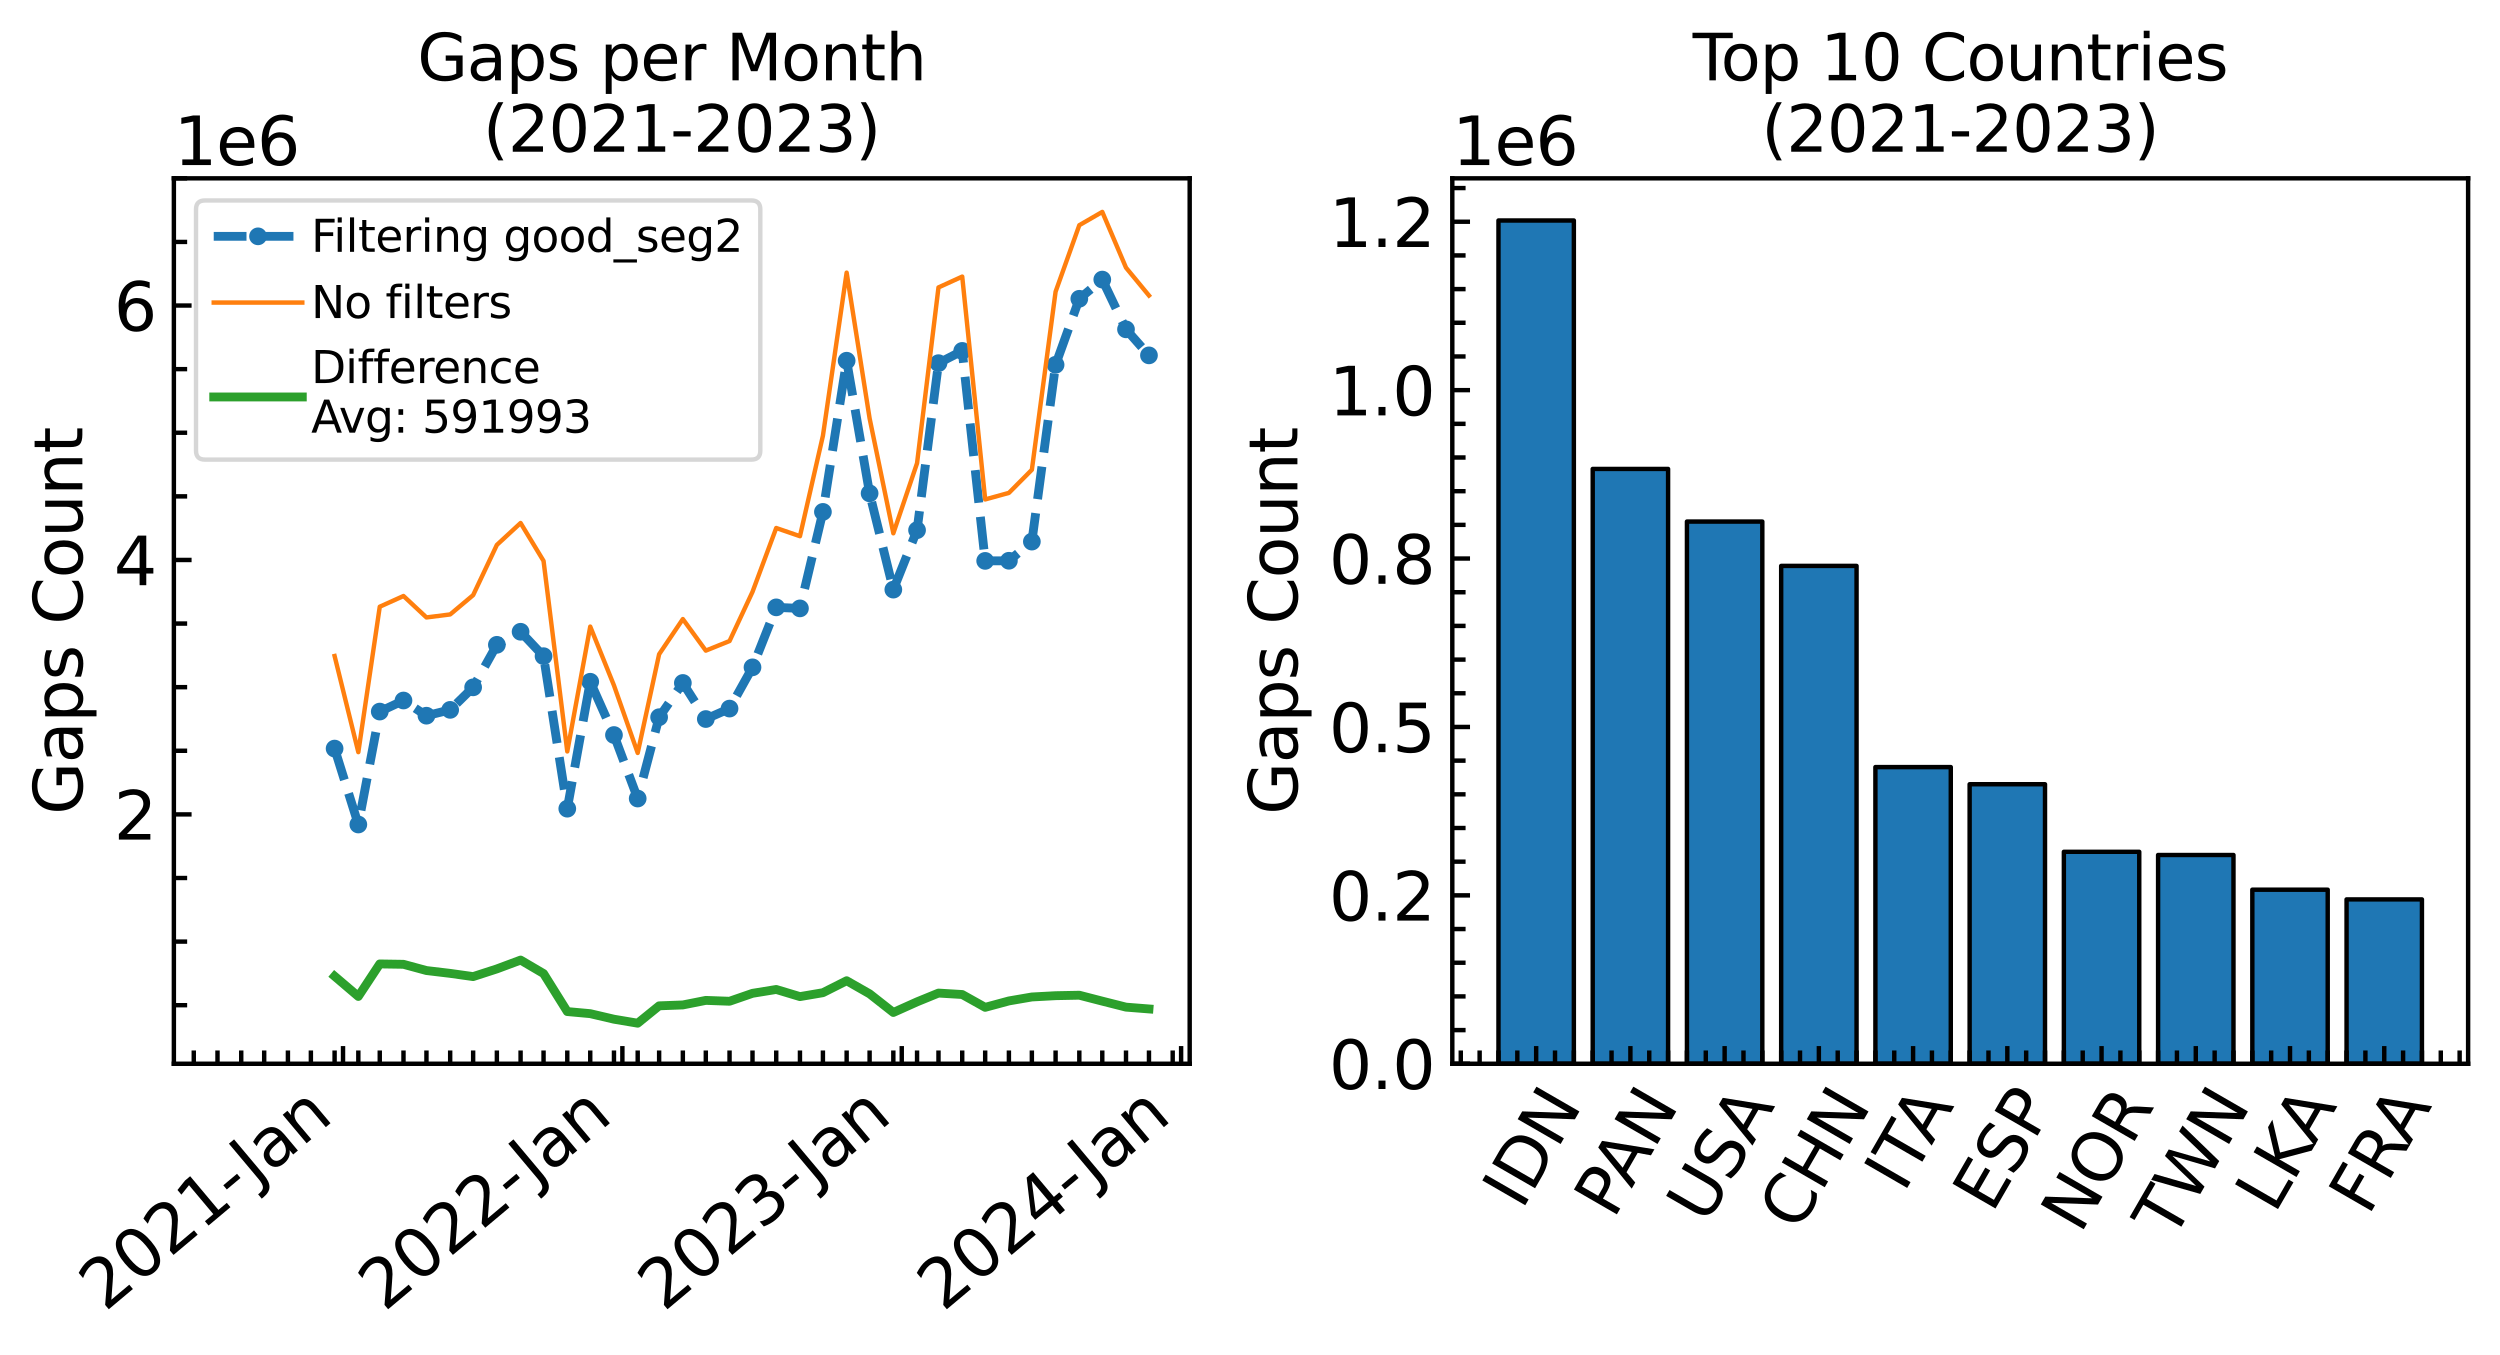 <?xml version="1.0" encoding="utf-8" standalone="no"?>
<!DOCTYPE svg PUBLIC "-//W3C//DTD SVG 1.1//EN"
  "http://www.w3.org/Graphics/SVG/1.1/DTD/svg11.dtd">
<svg xmlns:xlink="http://www.w3.org/1999/xlink" width="564.511pt" height="305.947pt" viewBox="0 0 564.511 305.947" xmlns="http://www.w3.org/2000/svg" version="1.1">
 <defs>
  <style type="text/css">*{stroke-linejoin: round; stroke-linecap: butt}</style>
 </defs>
 <g id="figure_1">
  <g id="patch_1">
   <path d="M 0 305.947 
L 564.511 305.947 
L 564.511 0 
L 0 0 
z
" style="fill: #ffffff"/>
  </g>
  <g id="axes_1">
   <g id="patch_2">
    <path d="M 39.261 240.203 
L 268.636 240.203 
L 268.636 40.267 
L 39.261 40.267 
z
" style="fill: #ffffff"/>
   </g>
   <g id="matplotlib.axis_1">
    <g id="xtick_1">
     <g id="line2d_1">
      <defs>
       <path id="m0c080cfba2" d="M 0 0 
L 0 -4 
" style="stroke: #000000"/>
      </defs>
      <g>
       <use xlink:href="#m0c080cfba2" x="77.456" y="240.203" style="stroke: #000000"/>
      </g>
     </g>
     <g id="text_1">
      <!-- 2021-Jan -->
      <g transform="translate(23.701 296.357) rotate(-40) scale(0.15 -0.15)">
       <defs>
        <path id="DejaVuSans-32" d="M 1228 531 
L 3431 531 
L 3431 0 
L 469 0 
L 469 531 
Q 828 903 1448 1529 
Q 2069 2156 2228 2338 
Q 2531 2678 2651 2914 
Q 2772 3150 2772 3378 
Q 2772 3750 2511 3984 
Q 2250 4219 1831 4219 
Q 1534 4219 1204 4116 
Q 875 4013 500 3803 
L 500 4441 
Q 881 4594 1212 4672 
Q 1544 4750 1819 4750 
Q 2544 4750 2975 4387 
Q 3406 4025 3406 3419 
Q 3406 3131 3298 2873 
Q 3191 2616 2906 2266 
Q 2828 2175 2409 1742 
Q 1991 1309 1228 531 
z
" transform="scale(0.016)"/>
        <path id="DejaVuSans-30" d="M 2034 4250 
Q 1547 4250 1301 3770 
Q 1056 3291 1056 2328 
Q 1056 1369 1301 889 
Q 1547 409 2034 409 
Q 2525 409 2770 889 
Q 3016 1369 3016 2328 
Q 3016 3291 2770 3770 
Q 2525 4250 2034 4250 
z
M 2034 4750 
Q 2819 4750 3233 4129 
Q 3647 3509 3647 2328 
Q 3647 1150 3233 529 
Q 2819 -91 2034 -91 
Q 1250 -91 836 529 
Q 422 1150 422 2328 
Q 422 3509 836 4129 
Q 1250 4750 2034 4750 
z
" transform="scale(0.016)"/>
        <path id="DejaVuSans-31" d="M 794 531 
L 1825 531 
L 1825 4091 
L 703 3866 
L 703 4441 
L 1819 4666 
L 2450 4666 
L 2450 531 
L 3481 531 
L 3481 0 
L 794 0 
L 794 531 
z
" transform="scale(0.016)"/>
        <path id="DejaVuSans-2d" d="M 313 2009 
L 1997 2009 
L 1997 1497 
L 313 1497 
L 313 2009 
z
" transform="scale(0.016)"/>
        <path id="DejaVuSans-4a" d="M 628 4666 
L 1259 4666 
L 1259 325 
Q 1259 -519 939 -900 
Q 619 -1281 -91 -1281 
L -331 -1281 
L -331 -750 
L -134 -750 
Q 284 -750 456 -515 
Q 628 -281 628 325 
L 628 4666 
z
" transform="scale(0.016)"/>
        <path id="DejaVuSans-61" d="M 2194 1759 
Q 1497 1759 1228 1600 
Q 959 1441 959 1056 
Q 959 750 1161 570 
Q 1363 391 1709 391 
Q 2188 391 2477 730 
Q 2766 1069 2766 1631 
L 2766 1759 
L 2194 1759 
z
M 3341 1997 
L 3341 0 
L 2766 0 
L 2766 531 
Q 2569 213 2275 61 
Q 1981 -91 1556 -91 
Q 1019 -91 701 211 
Q 384 513 384 1019 
Q 384 1609 779 1909 
Q 1175 2209 1959 2209 
L 2766 2209 
L 2766 2266 
Q 2766 2663 2505 2880 
Q 2244 3097 1772 3097 
Q 1472 3097 1187 3025 
Q 903 2953 641 2809 
L 641 3341 
Q 956 3463 1253 3523 
Q 1550 3584 1831 3584 
Q 2591 3584 2966 3190 
Q 3341 2797 3341 1997 
z
" transform="scale(0.016)"/>
        <path id="DejaVuSans-6e" d="M 3513 2113 
L 3513 0 
L 2938 0 
L 2938 2094 
Q 2938 2591 2744 2837 
Q 2550 3084 2163 3084 
Q 1697 3084 1428 2787 
Q 1159 2491 1159 1978 
L 1159 0 
L 581 0 
L 581 3500 
L 1159 3500 
L 1159 2956 
Q 1366 3272 1645 3428 
Q 1925 3584 2291 3584 
Q 2894 3584 3203 3211 
Q 3513 2838 3513 2113 
z
" transform="scale(0.016)"/>
       </defs>
       <use xlink:href="#DejaVuSans-32"/>
       <use xlink:href="#DejaVuSans-30" x="63.623"/>
       <use xlink:href="#DejaVuSans-32" x="127.246"/>
       <use xlink:href="#DejaVuSans-31" x="190.869"/>
       <use xlink:href="#DejaVuSans-2d" x="254.492"/>
       <use xlink:href="#DejaVuSans-4a" x="296.201"/>
       <use xlink:href="#DejaVuSans-61" x="325.693"/>
       <use xlink:href="#DejaVuSans-6e" x="386.973"/>
      </g>
     </g>
    </g>
    <g id="xtick_2">
     <g id="line2d_2">
      <g>
       <use xlink:href="#m0c080cfba2" x="140.537" y="240.203" style="stroke: #000000"/>
      </g>
     </g>
     <g id="text_2">
      <!-- 2022-Jan -->
      <g transform="translate(86.783 296.357) rotate(-40) scale(0.15 -0.15)">
       <use xlink:href="#DejaVuSans-32"/>
       <use xlink:href="#DejaVuSans-30" x="63.623"/>
       <use xlink:href="#DejaVuSans-32" x="127.246"/>
       <use xlink:href="#DejaVuSans-32" x="190.869"/>
       <use xlink:href="#DejaVuSans-2d" x="254.492"/>
       <use xlink:href="#DejaVuSans-4a" x="296.201"/>
       <use xlink:href="#DejaVuSans-61" x="325.693"/>
       <use xlink:href="#DejaVuSans-6e" x="386.973"/>
      </g>
     </g>
    </g>
    <g id="xtick_3">
     <g id="line2d_3">
      <g>
       <use xlink:href="#m0c080cfba2" x="203.619" y="240.203" style="stroke: #000000"/>
      </g>
     </g>
     <g id="text_3">
      <!-- 2023-Jan -->
      <g transform="translate(149.864 296.357) rotate(-40) scale(0.15 -0.15)">
       <defs>
        <path id="DejaVuSans-33" d="M 2597 2516 
Q 3050 2419 3304 2112 
Q 3559 1806 3559 1356 
Q 3559 666 3084 287 
Q 2609 -91 1734 -91 
Q 1441 -91 1130 -33 
Q 819 25 488 141 
L 488 750 
Q 750 597 1062 519 
Q 1375 441 1716 441 
Q 2309 441 2620 675 
Q 2931 909 2931 1356 
Q 2931 1769 2642 2001 
Q 2353 2234 1838 2234 
L 1294 2234 
L 1294 2753 
L 1863 2753 
Q 2328 2753 2575 2939 
Q 2822 3125 2822 3475 
Q 2822 3834 2567 4026 
Q 2313 4219 1838 4219 
Q 1578 4219 1281 4162 
Q 984 4106 628 3988 
L 628 4550 
Q 988 4650 1302 4700 
Q 1616 4750 1894 4750 
Q 2613 4750 3031 4423 
Q 3450 4097 3450 3541 
Q 3450 3153 3228 2886 
Q 3006 2619 2597 2516 
z
" transform="scale(0.016)"/>
       </defs>
       <use xlink:href="#DejaVuSans-32"/>
       <use xlink:href="#DejaVuSans-30" x="63.623"/>
       <use xlink:href="#DejaVuSans-32" x="127.246"/>
       <use xlink:href="#DejaVuSans-33" x="190.869"/>
       <use xlink:href="#DejaVuSans-2d" x="254.492"/>
       <use xlink:href="#DejaVuSans-4a" x="296.201"/>
       <use xlink:href="#DejaVuSans-61" x="325.693"/>
       <use xlink:href="#DejaVuSans-6e" x="386.973"/>
      </g>
     </g>
    </g>
    <g id="xtick_4">
     <g id="line2d_4">
      <g>
       <use xlink:href="#m0c080cfba2" x="266.7" y="240.203" style="stroke: #000000"/>
      </g>
     </g>
     <g id="text_4">
      <!-- 2024-Jan -->
      <g transform="translate(212.946 296.357) rotate(-40) scale(0.15 -0.15)">
       <defs>
        <path id="DejaVuSans-34" d="M 2419 4116 
L 825 1625 
L 2419 1625 
L 2419 4116 
z
M 2253 4666 
L 3047 4666 
L 3047 1625 
L 3713 1625 
L 3713 1100 
L 3047 1100 
L 3047 0 
L 2419 0 
L 2419 1100 
L 313 1100 
L 313 1709 
L 2253 4666 
z
" transform="scale(0.016)"/>
       </defs>
       <use xlink:href="#DejaVuSans-32"/>
       <use xlink:href="#DejaVuSans-30" x="63.623"/>
       <use xlink:href="#DejaVuSans-32" x="127.246"/>
       <use xlink:href="#DejaVuSans-34" x="190.869"/>
       <use xlink:href="#DejaVuSans-2d" x="254.492"/>
       <use xlink:href="#DejaVuSans-4a" x="296.201"/>
       <use xlink:href="#DejaVuSans-61" x="325.693"/>
       <use xlink:href="#DejaVuSans-6e" x="386.973"/>
      </g>
     </g>
    </g>
    <g id="xtick_5">
     <g id="line2d_5">
      <defs>
       <path id="m52145bed61" d="M 0 0 
L 0 -3 
" style="stroke: #000000"/>
      </defs>
      <g>
       <use xlink:href="#m52145bed61" x="43.754" y="240.203" style="stroke: #000000"/>
      </g>
     </g>
    </g>
    <g id="xtick_6">
     <g id="line2d_6">
      <g>
       <use xlink:href="#m52145bed61" x="49.112" y="240.203" style="stroke: #000000"/>
      </g>
     </g>
    </g>
    <g id="xtick_7">
     <g id="line2d_7">
      <g>
       <use xlink:href="#m52145bed61" x="54.47" y="240.203" style="stroke: #000000"/>
      </g>
     </g>
    </g>
    <g id="xtick_8">
     <g id="line2d_8">
      <g>
       <use xlink:href="#m52145bed61" x="59.654" y="240.203" style="stroke: #000000"/>
      </g>
     </g>
    </g>
    <g id="xtick_9">
     <g id="line2d_9">
      <g>
       <use xlink:href="#m52145bed61" x="65.012" y="240.203" style="stroke: #000000"/>
      </g>
     </g>
    </g>
    <g id="xtick_10">
     <g id="line2d_10">
      <g>
       <use xlink:href="#m52145bed61" x="70.197" y="240.203" style="stroke: #000000"/>
      </g>
     </g>
    </g>
    <g id="xtick_11">
     <g id="line2d_11">
      <g>
       <use xlink:href="#m52145bed61" x="75.554" y="240.203" style="stroke: #000000"/>
      </g>
     </g>
    </g>
    <g id="xtick_12">
     <g id="line2d_12">
      <g>
       <use xlink:href="#m52145bed61" x="80.912" y="240.203" style="stroke: #000000"/>
      </g>
     </g>
    </g>
    <g id="xtick_13">
     <g id="line2d_13">
      <g>
       <use xlink:href="#m52145bed61" x="85.751" y="240.203" style="stroke: #000000"/>
      </g>
     </g>
    </g>
    <g id="xtick_14">
     <g id="line2d_14">
      <g>
       <use xlink:href="#m52145bed61" x="91.109" y="240.203" style="stroke: #000000"/>
      </g>
     </g>
    </g>
    <g id="xtick_15">
     <g id="line2d_15">
      <g>
       <use xlink:href="#m52145bed61" x="96.294" y="240.203" style="stroke: #000000"/>
      </g>
     </g>
    </g>
    <g id="xtick_16">
     <g id="line2d_16">
      <g>
       <use xlink:href="#m52145bed61" x="101.651" y="240.203" style="stroke: #000000"/>
      </g>
     </g>
    </g>
    <g id="xtick_17">
     <g id="line2d_17">
      <g>
       <use xlink:href="#m52145bed61" x="106.836" y="240.203" style="stroke: #000000"/>
      </g>
     </g>
    </g>
    <g id="xtick_18">
     <g id="line2d_18">
      <g>
       <use xlink:href="#m52145bed61" x="112.194" y="240.203" style="stroke: #000000"/>
      </g>
     </g>
    </g>
    <g id="xtick_19">
     <g id="line2d_19">
      <g>
       <use xlink:href="#m52145bed61" x="117.551" y="240.203" style="stroke: #000000"/>
      </g>
     </g>
    </g>
    <g id="xtick_20">
     <g id="line2d_20">
      <g>
       <use xlink:href="#m52145bed61" x="122.736" y="240.203" style="stroke: #000000"/>
      </g>
     </g>
    </g>
    <g id="xtick_21">
     <g id="line2d_21">
      <g>
       <use xlink:href="#m52145bed61" x="128.094" y="240.203" style="stroke: #000000"/>
      </g>
     </g>
    </g>
    <g id="xtick_22">
     <g id="line2d_22">
      <g>
       <use xlink:href="#m52145bed61" x="133.278" y="240.203" style="stroke: #000000"/>
      </g>
     </g>
    </g>
    <g id="xtick_23">
     <g id="line2d_23">
      <g>
       <use xlink:href="#m52145bed61" x="138.636" y="240.203" style="stroke: #000000"/>
      </g>
     </g>
    </g>
    <g id="xtick_24">
     <g id="line2d_24">
      <g>
       <use xlink:href="#m52145bed61" x="143.994" y="240.203" style="stroke: #000000"/>
      </g>
     </g>
    </g>
    <g id="xtick_25">
     <g id="line2d_25">
      <g>
       <use xlink:href="#m52145bed61" x="148.833" y="240.203" style="stroke: #000000"/>
      </g>
     </g>
    </g>
    <g id="xtick_26">
     <g id="line2d_26">
      <g>
       <use xlink:href="#m52145bed61" x="154.19" y="240.203" style="stroke: #000000"/>
      </g>
     </g>
    </g>
    <g id="xtick_27">
     <g id="line2d_27">
      <g>
       <use xlink:href="#m52145bed61" x="159.375" y="240.203" style="stroke: #000000"/>
      </g>
     </g>
    </g>
    <g id="xtick_28">
     <g id="line2d_28">
      <g>
       <use xlink:href="#m52145bed61" x="164.733" y="240.203" style="stroke: #000000"/>
      </g>
     </g>
    </g>
    <g id="xtick_29">
     <g id="line2d_29">
      <g>
       <use xlink:href="#m52145bed61" x="169.918" y="240.203" style="stroke: #000000"/>
      </g>
     </g>
    </g>
    <g id="xtick_30">
     <g id="line2d_30">
      <g>
       <use xlink:href="#m52145bed61" x="175.275" y="240.203" style="stroke: #000000"/>
      </g>
     </g>
    </g>
    <g id="xtick_31">
     <g id="line2d_31">
      <g>
       <use xlink:href="#m52145bed61" x="180.633" y="240.203" style="stroke: #000000"/>
      </g>
     </g>
    </g>
    <g id="xtick_32">
     <g id="line2d_32">
      <g>
       <use xlink:href="#m52145bed61" x="185.818" y="240.203" style="stroke: #000000"/>
      </g>
     </g>
    </g>
    <g id="xtick_33">
     <g id="line2d_33">
      <g>
       <use xlink:href="#m52145bed61" x="191.175" y="240.203" style="stroke: #000000"/>
      </g>
     </g>
    </g>
    <g id="xtick_34">
     <g id="line2d_34">
      <g>
       <use xlink:href="#m52145bed61" x="196.36" y="240.203" style="stroke: #000000"/>
      </g>
     </g>
    </g>
    <g id="xtick_35">
     <g id="line2d_35">
      <g>
       <use xlink:href="#m52145bed61" x="201.718" y="240.203" style="stroke: #000000"/>
      </g>
     </g>
    </g>
    <g id="xtick_36">
     <g id="line2d_36">
      <g>
       <use xlink:href="#m52145bed61" x="207.075" y="240.203" style="stroke: #000000"/>
      </g>
     </g>
    </g>
    <g id="xtick_37">
     <g id="line2d_37">
      <g>
       <use xlink:href="#m52145bed61" x="211.914" y="240.203" style="stroke: #000000"/>
      </g>
     </g>
    </g>
    <g id="xtick_38">
     <g id="line2d_38">
      <g>
       <use xlink:href="#m52145bed61" x="217.272" y="240.203" style="stroke: #000000"/>
      </g>
     </g>
    </g>
    <g id="xtick_39">
     <g id="line2d_39">
      <g>
       <use xlink:href="#m52145bed61" x="222.457" y="240.203" style="stroke: #000000"/>
      </g>
     </g>
    </g>
    <g id="xtick_40">
     <g id="line2d_40">
      <g>
       <use xlink:href="#m52145bed61" x="227.814" y="240.203" style="stroke: #000000"/>
      </g>
     </g>
    </g>
    <g id="xtick_41">
     <g id="line2d_41">
      <g>
       <use xlink:href="#m52145bed61" x="232.999" y="240.203" style="stroke: #000000"/>
      </g>
     </g>
    </g>
    <g id="xtick_42">
     <g id="line2d_42">
      <g>
       <use xlink:href="#m52145bed61" x="238.357" y="240.203" style="stroke: #000000"/>
      </g>
     </g>
    </g>
    <g id="xtick_43">
     <g id="line2d_43">
      <g>
       <use xlink:href="#m52145bed61" x="243.714" y="240.203" style="stroke: #000000"/>
      </g>
     </g>
    </g>
    <g id="xtick_44">
     <g id="line2d_44">
      <g>
       <use xlink:href="#m52145bed61" x="248.899" y="240.203" style="stroke: #000000"/>
      </g>
     </g>
    </g>
    <g id="xtick_45">
     <g id="line2d_45">
      <g>
       <use xlink:href="#m52145bed61" x="254.257" y="240.203" style="stroke: #000000"/>
      </g>
     </g>
    </g>
    <g id="xtick_46">
     <g id="line2d_46">
      <g>
       <use xlink:href="#m52145bed61" x="259.442" y="240.203" style="stroke: #000000"/>
      </g>
     </g>
    </g>
    <g id="xtick_47">
     <g id="line2d_47">
      <g>
       <use xlink:href="#m52145bed61" x="264.799" y="240.203" style="stroke: #000000"/>
      </g>
     </g>
    </g>
   </g>
   <g id="matplotlib.axis_2">
    <g id="ytick_1">
     <g id="line2d_48">
      <defs>
       <path id="m85d6629939" d="M 0 0 
L 4 0 
" style="stroke: #000000"/>
      </defs>
      <g>
       <use xlink:href="#m85d6629939" x="39.261" y="183.891" style="stroke: #000000"/>
      </g>
     </g>
     <g id="text_5">
      <!-- 2 -->
      <g transform="translate(25.717 189.59) scale(0.15 -0.15)">
       <use xlink:href="#DejaVuSans-32"/>
      </g>
     </g>
    </g>
    <g id="ytick_2">
     <g id="line2d_49">
      <g>
       <use xlink:href="#m85d6629939" x="39.261" y="126.441" style="stroke: #000000"/>
      </g>
     </g>
     <g id="text_6">
      <!-- 4 -->
      <g transform="translate(25.717 132.14) scale(0.15 -0.15)">
       <use xlink:href="#DejaVuSans-34"/>
      </g>
     </g>
    </g>
    <g id="ytick_3">
     <g id="line2d_50">
      <g>
       <use xlink:href="#m85d6629939" x="39.261" y="68.992" style="stroke: #000000"/>
      </g>
     </g>
     <g id="text_7">
      <!-- 6 -->
      <g transform="translate(25.717 74.69) scale(0.15 -0.15)">
       <defs>
        <path id="DejaVuSans-36" d="M 2113 2584 
Q 1688 2584 1439 2293 
Q 1191 2003 1191 1497 
Q 1191 994 1439 701 
Q 1688 409 2113 409 
Q 2538 409 2786 701 
Q 3034 994 3034 1497 
Q 3034 2003 2786 2293 
Q 2538 2584 2113 2584 
z
M 3366 4563 
L 3366 3988 
Q 3128 4100 2886 4159 
Q 2644 4219 2406 4219 
Q 1781 4219 1451 3797 
Q 1122 3375 1075 2522 
Q 1259 2794 1537 2939 
Q 1816 3084 2150 3084 
Q 2853 3084 3261 2657 
Q 3669 2231 3669 1497 
Q 3669 778 3244 343 
Q 2819 -91 2113 -91 
Q 1303 -91 875 529 
Q 447 1150 447 2328 
Q 447 3434 972 4092 
Q 1497 4750 2381 4750 
Q 2619 4750 2861 4703 
Q 3103 4656 3366 4563 
z
" transform="scale(0.016)"/>
       </defs>
       <use xlink:href="#DejaVuSans-36"/>
      </g>
     </g>
    </g>
    <g id="ytick_4">
     <g id="line2d_51">
      <defs>
       <path id="m4ff1846b9a" d="M 0 0 
L 3 0 
" style="stroke: #000000"/>
      </defs>
      <g>
       <use xlink:href="#m4ff1846b9a" x="39.261" y="226.978" style="stroke: #000000"/>
      </g>
     </g>
    </g>
    <g id="ytick_5">
     <g id="line2d_52">
      <g>
       <use xlink:href="#m4ff1846b9a" x="39.261" y="212.616" style="stroke: #000000"/>
      </g>
     </g>
    </g>
    <g id="ytick_6">
     <g id="line2d_53">
      <g>
       <use xlink:href="#m4ff1846b9a" x="39.261" y="198.254" style="stroke: #000000"/>
      </g>
     </g>
    </g>
    <g id="ytick_7">
     <g id="line2d_54">
      <g>
       <use xlink:href="#m4ff1846b9a" x="39.261" y="169.529" style="stroke: #000000"/>
      </g>
     </g>
    </g>
    <g id="ytick_8">
     <g id="line2d_55">
      <g>
       <use xlink:href="#m4ff1846b9a" x="39.261" y="155.166" style="stroke: #000000"/>
      </g>
     </g>
    </g>
    <g id="ytick_9">
     <g id="line2d_56">
      <g>
       <use xlink:href="#m4ff1846b9a" x="39.261" y="140.804" style="stroke: #000000"/>
      </g>
     </g>
    </g>
    <g id="ytick_10">
     <g id="line2d_57">
      <g>
       <use xlink:href="#m4ff1846b9a" x="39.261" y="112.079" style="stroke: #000000"/>
      </g>
     </g>
    </g>
    <g id="ytick_11">
     <g id="line2d_58">
      <g>
       <use xlink:href="#m4ff1846b9a" x="39.261" y="97.716" style="stroke: #000000"/>
      </g>
     </g>
    </g>
    <g id="ytick_12">
     <g id="line2d_59">
      <g>
       <use xlink:href="#m4ff1846b9a" x="39.261" y="83.354" style="stroke: #000000"/>
      </g>
     </g>
    </g>
    <g id="ytick_13">
     <g id="line2d_60">
      <g>
       <use xlink:href="#m4ff1846b9a" x="39.261" y="54.629" style="stroke: #000000"/>
      </g>
     </g>
    </g>
    <g id="ytick_14">
     <g id="line2d_61">
      <g>
       <use xlink:href="#m4ff1846b9a" x="39.261" y="40.267" style="stroke: #000000"/>
      </g>
     </g>
    </g>
    <g id="text_8">
     <!-- Gaps Count -->
     <g transform="translate(18.598 183.967) rotate(-90) scale(0.15 -0.15)">
      <defs>
       <path id="DejaVuSans-47" d="M 3809 666 
L 3809 1919 
L 2778 1919 
L 2778 2438 
L 4434 2438 
L 4434 434 
Q 4069 175 3628 42 
Q 3188 -91 2688 -91 
Q 1594 -91 976 548 
Q 359 1188 359 2328 
Q 359 3472 976 4111 
Q 1594 4750 2688 4750 
Q 3144 4750 3555 4637 
Q 3966 4525 4313 4306 
L 4313 3634 
Q 3963 3931 3569 4081 
Q 3175 4231 2741 4231 
Q 1884 4231 1454 3753 
Q 1025 3275 1025 2328 
Q 1025 1384 1454 906 
Q 1884 428 2741 428 
Q 3075 428 3337 486 
Q 3600 544 3809 666 
z
" transform="scale(0.016)"/>
       <path id="DejaVuSans-70" d="M 1159 525 
L 1159 -1331 
L 581 -1331 
L 581 3500 
L 1159 3500 
L 1159 2969 
Q 1341 3281 1617 3432 
Q 1894 3584 2278 3584 
Q 2916 3584 3314 3078 
Q 3713 2572 3713 1747 
Q 3713 922 3314 415 
Q 2916 -91 2278 -91 
Q 1894 -91 1617 61 
Q 1341 213 1159 525 
z
M 3116 1747 
Q 3116 2381 2855 2742 
Q 2594 3103 2138 3103 
Q 1681 3103 1420 2742 
Q 1159 2381 1159 1747 
Q 1159 1113 1420 752 
Q 1681 391 2138 391 
Q 2594 391 2855 752 
Q 3116 1113 3116 1747 
z
" transform="scale(0.016)"/>
       <path id="DejaVuSans-73" d="M 2834 3397 
L 2834 2853 
Q 2591 2978 2328 3040 
Q 2066 3103 1784 3103 
Q 1356 3103 1142 2972 
Q 928 2841 928 2578 
Q 928 2378 1081 2264 
Q 1234 2150 1697 2047 
L 1894 2003 
Q 2506 1872 2764 1633 
Q 3022 1394 3022 966 
Q 3022 478 2636 193 
Q 2250 -91 1575 -91 
Q 1294 -91 989 -36 
Q 684 19 347 128 
L 347 722 
Q 666 556 975 473 
Q 1284 391 1588 391 
Q 1994 391 2212 530 
Q 2431 669 2431 922 
Q 2431 1156 2273 1281 
Q 2116 1406 1581 1522 
L 1381 1569 
Q 847 1681 609 1914 
Q 372 2147 372 2553 
Q 372 3047 722 3315 
Q 1072 3584 1716 3584 
Q 2034 3584 2315 3537 
Q 2597 3491 2834 3397 
z
" transform="scale(0.016)"/>
       <path id="DejaVuSans-20" transform="scale(0.016)"/>
       <path id="DejaVuSans-43" d="M 4122 4306 
L 4122 3641 
Q 3803 3938 3442 4084 
Q 3081 4231 2675 4231 
Q 1875 4231 1450 3742 
Q 1025 3253 1025 2328 
Q 1025 1406 1450 917 
Q 1875 428 2675 428 
Q 3081 428 3442 575 
Q 3803 722 4122 1019 
L 4122 359 
Q 3791 134 3420 21 
Q 3050 -91 2638 -91 
Q 1578 -91 968 557 
Q 359 1206 359 2328 
Q 359 3453 968 4101 
Q 1578 4750 2638 4750 
Q 3056 4750 3426 4639 
Q 3797 4528 4122 4306 
z
" transform="scale(0.016)"/>
       <path id="DejaVuSans-6f" d="M 1959 3097 
Q 1497 3097 1228 2736 
Q 959 2375 959 1747 
Q 959 1119 1226 758 
Q 1494 397 1959 397 
Q 2419 397 2687 759 
Q 2956 1122 2956 1747 
Q 2956 2369 2687 2733 
Q 2419 3097 1959 3097 
z
M 1959 3584 
Q 2709 3584 3137 3096 
Q 3566 2609 3566 1747 
Q 3566 888 3137 398 
Q 2709 -91 1959 -91 
Q 1206 -91 779 398 
Q 353 888 353 1747 
Q 353 2609 779 3096 
Q 1206 3584 1959 3584 
z
" transform="scale(0.016)"/>
       <path id="DejaVuSans-75" d="M 544 1381 
L 544 3500 
L 1119 3500 
L 1119 1403 
Q 1119 906 1312 657 
Q 1506 409 1894 409 
Q 2359 409 2629 706 
Q 2900 1003 2900 1516 
L 2900 3500 
L 3475 3500 
L 3475 0 
L 2900 0 
L 2900 538 
Q 2691 219 2414 64 
Q 2138 -91 1772 -91 
Q 1169 -91 856 284 
Q 544 659 544 1381 
z
M 1991 3584 
L 1991 3584 
z
" transform="scale(0.016)"/>
       <path id="DejaVuSans-74" d="M 1172 4494 
L 1172 3500 
L 2356 3500 
L 2356 3053 
L 1172 3053 
L 1172 1153 
Q 1172 725 1289 603 
Q 1406 481 1766 481 
L 2356 481 
L 2356 0 
L 1766 0 
Q 1100 0 847 248 
Q 594 497 594 1153 
L 594 3053 
L 172 3053 
L 172 3500 
L 594 3500 
L 594 4494 
L 1172 4494 
z
" transform="scale(0.016)"/>
      </defs>
      <use xlink:href="#DejaVuSans-47"/>
      <use xlink:href="#DejaVuSans-61" x="77.49"/>
      <use xlink:href="#DejaVuSans-70" x="138.77"/>
      <use xlink:href="#DejaVuSans-73" x="202.246"/>
      <use xlink:href="#DejaVuSans-20" x="254.346"/>
      <use xlink:href="#DejaVuSans-43" x="286.133"/>
      <use xlink:href="#DejaVuSans-6f" x="355.957"/>
      <use xlink:href="#DejaVuSans-75" x="417.139"/>
      <use xlink:href="#DejaVuSans-6e" x="480.518"/>
      <use xlink:href="#DejaVuSans-74" x="543.896"/>
     </g>
    </g>
    <g id="text_9">
     <!-- 1e6 -->
     <g transform="translate(39.261 37.267) scale(0.15 -0.15)">
      <defs>
       <path id="DejaVuSans-65" d="M 3597 1894 
L 3597 1613 
L 953 1613 
Q 991 1019 1311 708 
Q 1631 397 2203 397 
Q 2534 397 2845 478 
Q 3156 559 3463 722 
L 3463 178 
Q 3153 47 2828 -22 
Q 2503 -91 2169 -91 
Q 1331 -91 842 396 
Q 353 884 353 1716 
Q 353 2575 817 3079 
Q 1281 3584 2069 3584 
Q 2775 3584 3186 3129 
Q 3597 2675 3597 1894 
z
M 3022 2063 
Q 3016 2534 2758 2815 
Q 2500 3097 2075 3097 
Q 1594 3097 1305 2825 
Q 1016 2553 972 2059 
L 3022 2063 
z
" transform="scale(0.016)"/>
      </defs>
      <use xlink:href="#DejaVuSans-31"/>
      <use xlink:href="#DejaVuSans-65" x="63.623"/>
      <use xlink:href="#DejaVuSans-36" x="125.146"/>
     </g>
    </g>
   </g>
   <g id="line2d_62">
    <path d="M 75.554 169.033 
L 80.912 186.177 
L 85.751 160.677 
L 91.109 158.178 
L 96.294 161.608 
L 101.651 160.291 
L 106.836 155.205 
L 112.194 145.602 
L 117.551 142.653 
L 122.736 148.167 
L 128.094 182.605 
L 133.278 153.94 
L 138.636 165.97 
L 143.994 180.313 
L 148.833 161.947 
L 154.19 154.214 
L 159.375 162.361 
L 164.733 160.001 
L 169.918 150.688 
L 175.275 137.145 
L 180.633 137.377 
L 185.818 115.586 
L 191.175 81.449 
L 196.36 111.401 
L 201.718 133.139 
L 207.075 119.713 
L 211.914 82.004 
L 217.272 79.234 
L 222.457 126.651 
L 227.814 126.622 
L 232.999 122.296 
L 238.357 82.374 
L 243.714 67.466 
L 248.899 63.129 
L 254.257 74.368 
L 259.442 80.244 
" clip-path="url(#p56af78ab82)" style="fill: none; stroke-dasharray: 7.4,3.2; stroke-dashoffset: 0; stroke: #1f77b4; stroke-width: 2"/>
    <defs>
     <path id="m333cc73292" d="M 0 1.5 
C 0.398 1.5 0.779 1.342 1.061 1.061 
C 1.342 0.779 1.5 0.398 1.5 0 
C 1.5 -0.398 1.342 -0.779 1.061 -1.061 
C 0.779 -1.342 0.398 -1.5 0 -1.5 
C -0.398 -1.5 -0.779 -1.342 -1.061 -1.061 
C -1.342 -0.779 -1.5 -0.398 -1.5 0 
C -1.5 0.398 -1.342 0.779 -1.061 1.061 
C -0.779 1.342 -0.398 1.5 0 1.5 
z
" style="stroke: #1f77b4"/>
    </defs>
    <g clip-path="url(#p56af78ab82)">
     <use xlink:href="#m333cc73292" x="75.554" y="169.033" style="fill: #1f77b4; stroke: #1f77b4"/>
     <use xlink:href="#m333cc73292" x="80.912" y="186.177" style="fill: #1f77b4; stroke: #1f77b4"/>
     <use xlink:href="#m333cc73292" x="85.751" y="160.677" style="fill: #1f77b4; stroke: #1f77b4"/>
     <use xlink:href="#m333cc73292" x="91.109" y="158.178" style="fill: #1f77b4; stroke: #1f77b4"/>
     <use xlink:href="#m333cc73292" x="96.294" y="161.608" style="fill: #1f77b4; stroke: #1f77b4"/>
     <use xlink:href="#m333cc73292" x="101.651" y="160.291" style="fill: #1f77b4; stroke: #1f77b4"/>
     <use xlink:href="#m333cc73292" x="106.836" y="155.205" style="fill: #1f77b4; stroke: #1f77b4"/>
     <use xlink:href="#m333cc73292" x="112.194" y="145.602" style="fill: #1f77b4; stroke: #1f77b4"/>
     <use xlink:href="#m333cc73292" x="117.551" y="142.653" style="fill: #1f77b4; stroke: #1f77b4"/>
     <use xlink:href="#m333cc73292" x="122.736" y="148.167" style="fill: #1f77b4; stroke: #1f77b4"/>
     <use xlink:href="#m333cc73292" x="128.094" y="182.605" style="fill: #1f77b4; stroke: #1f77b4"/>
     <use xlink:href="#m333cc73292" x="133.278" y="153.94" style="fill: #1f77b4; stroke: #1f77b4"/>
     <use xlink:href="#m333cc73292" x="138.636" y="165.97" style="fill: #1f77b4; stroke: #1f77b4"/>
     <use xlink:href="#m333cc73292" x="143.994" y="180.313" style="fill: #1f77b4; stroke: #1f77b4"/>
     <use xlink:href="#m333cc73292" x="148.833" y="161.947" style="fill: #1f77b4; stroke: #1f77b4"/>
     <use xlink:href="#m333cc73292" x="154.19" y="154.214" style="fill: #1f77b4; stroke: #1f77b4"/>
     <use xlink:href="#m333cc73292" x="159.375" y="162.361" style="fill: #1f77b4; stroke: #1f77b4"/>
     <use xlink:href="#m333cc73292" x="164.733" y="160.001" style="fill: #1f77b4; stroke: #1f77b4"/>
     <use xlink:href="#m333cc73292" x="169.918" y="150.688" style="fill: #1f77b4; stroke: #1f77b4"/>
     <use xlink:href="#m333cc73292" x="175.275" y="137.145" style="fill: #1f77b4; stroke: #1f77b4"/>
     <use xlink:href="#m333cc73292" x="180.633" y="137.377" style="fill: #1f77b4; stroke: #1f77b4"/>
     <use xlink:href="#m333cc73292" x="185.818" y="115.586" style="fill: #1f77b4; stroke: #1f77b4"/>
     <use xlink:href="#m333cc73292" x="191.175" y="81.449" style="fill: #1f77b4; stroke: #1f77b4"/>
     <use xlink:href="#m333cc73292" x="196.36" y="111.401" style="fill: #1f77b4; stroke: #1f77b4"/>
     <use xlink:href="#m333cc73292" x="201.718" y="133.139" style="fill: #1f77b4; stroke: #1f77b4"/>
     <use xlink:href="#m333cc73292" x="207.075" y="119.713" style="fill: #1f77b4; stroke: #1f77b4"/>
     <use xlink:href="#m333cc73292" x="211.914" y="82.004" style="fill: #1f77b4; stroke: #1f77b4"/>
     <use xlink:href="#m333cc73292" x="217.272" y="79.234" style="fill: #1f77b4; stroke: #1f77b4"/>
     <use xlink:href="#m333cc73292" x="222.457" y="126.651" style="fill: #1f77b4; stroke: #1f77b4"/>
     <use xlink:href="#m333cc73292" x="227.814" y="126.622" style="fill: #1f77b4; stroke: #1f77b4"/>
     <use xlink:href="#m333cc73292" x="232.999" y="122.296" style="fill: #1f77b4; stroke: #1f77b4"/>
     <use xlink:href="#m333cc73292" x="238.357" y="82.374" style="fill: #1f77b4; stroke: #1f77b4"/>
     <use xlink:href="#m333cc73292" x="243.714" y="67.466" style="fill: #1f77b4; stroke: #1f77b4"/>
     <use xlink:href="#m333cc73292" x="248.899" y="63.129" style="fill: #1f77b4; stroke: #1f77b4"/>
     <use xlink:href="#m333cc73292" x="254.257" y="74.368" style="fill: #1f77b4; stroke: #1f77b4"/>
     <use xlink:href="#m333cc73292" x="259.442" y="80.244" style="fill: #1f77b4; stroke: #1f77b4"/>
    </g>
   </g>
   <g id="line2d_63">
    <path d="M 75.554 148.131 
L 80.912 169.836 
L 85.751 136.998 
L 91.109 134.582 
L 96.294 139.42 
L 101.651 138.742 
L 106.836 134.384 
L 112.194 123.043 
L 117.551 118.1 
L 122.736 126.659 
L 128.094 169.678 
L 133.278 141.488 
L 138.636 154.771 
L 143.994 170.016 
L 148.833 147.727 
L 154.19 139.791 
L 159.375 146.912 
L 164.733 144.748 
L 169.918 133.642 
L 175.275 119.229 
L 180.633 121.074 
L 185.818 98.4 
L 191.175 61.563 
L 196.36 94.472 
L 201.718 120.421 
L 207.075 104.59 
L 211.914 64.904 
L 217.272 62.457 
L 222.457 112.773 
L 227.814 111.295 
L 232.999 106.076 
L 238.357 65.864 
L 243.714 50.848 
L 248.899 47.85 
L 254.257 60.442 
L 259.442 66.729 
" clip-path="url(#p56af78ab82)" style="fill: none; stroke: #ff7f0e; stroke-linecap: square"/>
   </g>
   <g id="line2d_64">
    <path d="M 75.554 220.438 
L 80.912 224.999 
L 85.751 217.661 
L 91.109 217.745 
L 96.294 219.152 
L 101.651 219.792 
L 106.836 220.519 
L 112.194 218.782 
L 117.551 216.788 
L 122.736 219.833 
L 128.094 228.414 
L 133.278 228.888 
L 138.636 230.141 
L 143.994 231.043 
L 148.833 227.121 
L 154.19 226.919 
L 159.375 225.892 
L 164.733 226.088 
L 169.918 224.296 
L 175.275 223.425 
L 180.633 225.038 
L 185.818 224.155 
L 191.175 221.455 
L 196.36 224.412 
L 201.718 228.622 
L 207.075 226.219 
L 211.914 224.241 
L 217.272 224.564 
L 222.457 227.463 
L 227.814 226.014 
L 232.999 225.121 
L 238.357 224.831 
L 243.714 224.723 
L 248.899 226.062 
L 254.257 227.416 
L 259.442 227.825 
" clip-path="url(#p56af78ab82)" style="fill: none; stroke: #2ca02c; stroke-width: 2; stroke-linecap: square"/>
   </g>
   <g id="patch_3">
    <path d="M 39.261 240.203 
L 39.261 40.267 
" style="fill: none; stroke: #000000; stroke-linejoin: miter; stroke-linecap: square"/>
   </g>
   <g id="patch_4">
    <path d="M 268.636 240.203 
L 268.636 40.267 
" style="fill: none; stroke: #000000; stroke-linejoin: miter; stroke-linecap: square"/>
   </g>
   <g id="patch_5">
    <path d="M 39.261 240.203 
L 268.636 240.203 
" style="fill: none; stroke: #000000; stroke-linejoin: miter; stroke-linecap: square"/>
   </g>
   <g id="patch_6">
    <path d="M 39.261 40.267 
L 268.636 40.267 
" style="fill: none; stroke: #000000; stroke-linejoin: miter; stroke-linecap: square"/>
   </g>
   <g id="text_10">
    <!-- Gaps per Month  -->
    <g transform="translate(94.244 18.142) scale(0.144 -0.144)">
     <defs>
      <path id="DejaVuSans-72" d="M 2631 2963 
Q 2534 3019 2420 3045 
Q 2306 3072 2169 3072 
Q 1681 3072 1420 2755 
Q 1159 2438 1159 1844 
L 1159 0 
L 581 0 
L 581 3500 
L 1159 3500 
L 1159 2956 
Q 1341 3275 1631 3429 
Q 1922 3584 2338 3584 
Q 2397 3584 2469 3576 
Q 2541 3569 2628 3553 
L 2631 2963 
z
" transform="scale(0.016)"/>
      <path id="DejaVuSans-4d" d="M 628 4666 
L 1569 4666 
L 2759 1491 
L 3956 4666 
L 4897 4666 
L 4897 0 
L 4281 0 
L 4281 4097 
L 3078 897 
L 2444 897 
L 1241 4097 
L 1241 0 
L 628 0 
L 628 4666 
z
" transform="scale(0.016)"/>
      <path id="DejaVuSans-68" d="M 3513 2113 
L 3513 0 
L 2938 0 
L 2938 2094 
Q 2938 2591 2744 2837 
Q 2550 3084 2163 3084 
Q 1697 3084 1428 2787 
Q 1159 2491 1159 1978 
L 1159 0 
L 581 0 
L 581 4863 
L 1159 4863 
L 1159 2956 
Q 1366 3272 1645 3428 
Q 1925 3584 2291 3584 
Q 2894 3584 3203 3211 
Q 3513 2838 3513 2113 
z
" transform="scale(0.016)"/>
     </defs>
     <use xlink:href="#DejaVuSans-47"/>
     <use xlink:href="#DejaVuSans-61" x="77.49"/>
     <use xlink:href="#DejaVuSans-70" x="138.77"/>
     <use xlink:href="#DejaVuSans-73" x="202.246"/>
     <use xlink:href="#DejaVuSans-20" x="254.346"/>
     <use xlink:href="#DejaVuSans-70" x="286.133"/>
     <use xlink:href="#DejaVuSans-65" x="349.609"/>
     <use xlink:href="#DejaVuSans-72" x="411.133"/>
     <use xlink:href="#DejaVuSans-20" x="452.246"/>
     <use xlink:href="#DejaVuSans-4d" x="484.033"/>
     <use xlink:href="#DejaVuSans-6f" x="570.312"/>
     <use xlink:href="#DejaVuSans-6e" x="631.494"/>
     <use xlink:href="#DejaVuSans-74" x="694.873"/>
     <use xlink:href="#DejaVuSans-68" x="734.082"/>
     <use xlink:href="#DejaVuSans-20" x="797.461"/>
    </g>
    <!-- (2021-2023) -->
    <g transform="translate(109.085 34.267) scale(0.144 -0.144)">
     <defs>
      <path id="DejaVuSans-28" d="M 1984 4856 
Q 1566 4138 1362 3434 
Q 1159 2731 1159 2009 
Q 1159 1288 1364 580 
Q 1569 -128 1984 -844 
L 1484 -844 
Q 1016 -109 783 600 
Q 550 1309 550 2009 
Q 550 2706 781 3412 
Q 1013 4119 1484 4856 
L 1984 4856 
z
" transform="scale(0.016)"/>
      <path id="DejaVuSans-29" d="M 513 4856 
L 1013 4856 
Q 1481 4119 1714 3412 
Q 1947 2706 1947 2009 
Q 1947 1309 1714 600 
Q 1481 -109 1013 -844 
L 513 -844 
Q 928 -128 1133 580 
Q 1338 1288 1338 2009 
Q 1338 2731 1133 3434 
Q 928 4138 513 4856 
z
" transform="scale(0.016)"/>
     </defs>
     <use xlink:href="#DejaVuSans-28"/>
     <use xlink:href="#DejaVuSans-32" x="39.014"/>
     <use xlink:href="#DejaVuSans-30" x="102.637"/>
     <use xlink:href="#DejaVuSans-32" x="166.26"/>
     <use xlink:href="#DejaVuSans-31" x="229.883"/>
     <use xlink:href="#DejaVuSans-2d" x="293.506"/>
     <use xlink:href="#DejaVuSans-32" x="329.59"/>
     <use xlink:href="#DejaVuSans-30" x="393.213"/>
     <use xlink:href="#DejaVuSans-32" x="456.836"/>
     <use xlink:href="#DejaVuSans-33" x="520.459"/>
     <use xlink:href="#DejaVuSans-29" x="584.082"/>
    </g>
   </g>
   <g id="legend_1">
    <g id="patch_7">
     <path d="M 46.261 103.777 
L 169.678 103.777 
Q 171.678 103.777 171.678 101.777 
L 171.678 47.267 
Q 171.678 45.267 169.678 45.267 
L 46.261 45.267 
Q 44.261 45.267 44.261 47.267 
L 44.261 101.777 
Q 44.261 103.777 46.261 103.777 
z
" style="fill: #ffffff; opacity: 0.8; stroke: #cccccc; stroke-linejoin: miter"/>
    </g>
    <g id="line2d_65">
     <path d="M 48.261 53.365 
L 58.261 53.365 
L 68.261 53.365 
" style="fill: none; stroke-dasharray: 7.4,3.2; stroke-dashoffset: 0; stroke: #1f77b4; stroke-width: 2"/>
     <g>
      <use xlink:href="#m333cc73292" x="58.261" y="53.365" style="fill: #1f77b4; stroke: #1f77b4"/>
     </g>
    </g>
    <g id="text_11">
     <!-- Filtering good_seg2 -->
     <g transform="translate(70.261 56.865) scale(0.1 -0.1)">
      <defs>
       <path id="DejaVuSans-46" d="M 628 4666 
L 3309 4666 
L 3309 4134 
L 1259 4134 
L 1259 2759 
L 3109 2759 
L 3109 2228 
L 1259 2228 
L 1259 0 
L 628 0 
L 628 4666 
z
" transform="scale(0.016)"/>
       <path id="DejaVuSans-69" d="M 603 3500 
L 1178 3500 
L 1178 0 
L 603 0 
L 603 3500 
z
M 603 4863 
L 1178 4863 
L 1178 4134 
L 603 4134 
L 603 4863 
z
" transform="scale(0.016)"/>
       <path id="DejaVuSans-6c" d="M 603 4863 
L 1178 4863 
L 1178 0 
L 603 0 
L 603 4863 
z
" transform="scale(0.016)"/>
       <path id="DejaVuSans-67" d="M 2906 1791 
Q 2906 2416 2648 2759 
Q 2391 3103 1925 3103 
Q 1463 3103 1205 2759 
Q 947 2416 947 1791 
Q 947 1169 1205 825 
Q 1463 481 1925 481 
Q 2391 481 2648 825 
Q 2906 1169 2906 1791 
z
M 3481 434 
Q 3481 -459 3084 -895 
Q 2688 -1331 1869 -1331 
Q 1566 -1331 1297 -1286 
Q 1028 -1241 775 -1147 
L 775 -588 
Q 1028 -725 1275 -790 
Q 1522 -856 1778 -856 
Q 2344 -856 2625 -561 
Q 2906 -266 2906 331 
L 2906 616 
Q 2728 306 2450 153 
Q 2172 0 1784 0 
Q 1141 0 747 490 
Q 353 981 353 1791 
Q 353 2603 747 3093 
Q 1141 3584 1784 3584 
Q 2172 3584 2450 3431 
Q 2728 3278 2906 2969 
L 2906 3500 
L 3481 3500 
L 3481 434 
z
" transform="scale(0.016)"/>
       <path id="DejaVuSans-64" d="M 2906 2969 
L 2906 4863 
L 3481 4863 
L 3481 0 
L 2906 0 
L 2906 525 
Q 2725 213 2448 61 
Q 2172 -91 1784 -91 
Q 1150 -91 751 415 
Q 353 922 353 1747 
Q 353 2572 751 3078 
Q 1150 3584 1784 3584 
Q 2172 3584 2448 3432 
Q 2725 3281 2906 2969 
z
M 947 1747 
Q 947 1113 1208 752 
Q 1469 391 1925 391 
Q 2381 391 2643 752 
Q 2906 1113 2906 1747 
Q 2906 2381 2643 2742 
Q 2381 3103 1925 3103 
Q 1469 3103 1208 2742 
Q 947 2381 947 1747 
z
" transform="scale(0.016)"/>
       <path id="DejaVuSans-5f" d="M 3263 -1063 
L 3263 -1509 
L -63 -1509 
L -63 -1063 
L 3263 -1063 
z
" transform="scale(0.016)"/>
      </defs>
      <use xlink:href="#DejaVuSans-46"/>
      <use xlink:href="#DejaVuSans-69" x="50.27"/>
      <use xlink:href="#DejaVuSans-6c" x="78.053"/>
      <use xlink:href="#DejaVuSans-74" x="105.836"/>
      <use xlink:href="#DejaVuSans-65" x="145.045"/>
      <use xlink:href="#DejaVuSans-72" x="206.568"/>
      <use xlink:href="#DejaVuSans-69" x="247.682"/>
      <use xlink:href="#DejaVuSans-6e" x="275.465"/>
      <use xlink:href="#DejaVuSans-67" x="338.844"/>
      <use xlink:href="#DejaVuSans-20" x="402.32"/>
      <use xlink:href="#DejaVuSans-67" x="434.107"/>
      <use xlink:href="#DejaVuSans-6f" x="497.584"/>
      <use xlink:href="#DejaVuSans-6f" x="558.766"/>
      <use xlink:href="#DejaVuSans-64" x="619.947"/>
      <use xlink:href="#DejaVuSans-5f" x="683.424"/>
      <use xlink:href="#DejaVuSans-73" x="733.424"/>
      <use xlink:href="#DejaVuSans-65" x="785.523"/>
      <use xlink:href="#DejaVuSans-67" x="847.047"/>
      <use xlink:href="#DejaVuSans-32" x="910.523"/>
     </g>
    </g>
    <g id="line2d_66">
     <path d="M 48.261 68.321 
L 58.261 68.321 
L 68.261 68.321 
" style="fill: none; stroke: #ff7f0e; stroke-linecap: square"/>
    </g>
    <g id="text_12">
     <!-- No filters -->
     <g transform="translate(70.261 71.821) scale(0.1 -0.1)">
      <defs>
       <path id="DejaVuSans-4e" d="M 628 4666 
L 1478 4666 
L 3547 763 
L 3547 4666 
L 4159 4666 
L 4159 0 
L 3309 0 
L 1241 3903 
L 1241 0 
L 628 0 
L 628 4666 
z
" transform="scale(0.016)"/>
       <path id="DejaVuSans-66" d="M 2375 4863 
L 2375 4384 
L 1825 4384 
Q 1516 4384 1395 4259 
Q 1275 4134 1275 3809 
L 1275 3500 
L 2222 3500 
L 2222 3053 
L 1275 3053 
L 1275 0 
L 697 0 
L 697 3053 
L 147 3053 
L 147 3500 
L 697 3500 
L 697 3744 
Q 697 4328 969 4595 
Q 1241 4863 1831 4863 
L 2375 4863 
z
" transform="scale(0.016)"/>
      </defs>
      <use xlink:href="#DejaVuSans-4e"/>
      <use xlink:href="#DejaVuSans-6f" x="74.805"/>
      <use xlink:href="#DejaVuSans-20" x="135.986"/>
      <use xlink:href="#DejaVuSans-66" x="167.773"/>
      <use xlink:href="#DejaVuSans-69" x="202.979"/>
      <use xlink:href="#DejaVuSans-6c" x="230.762"/>
      <use xlink:href="#DejaVuSans-74" x="258.545"/>
      <use xlink:href="#DejaVuSans-65" x="297.754"/>
      <use xlink:href="#DejaVuSans-72" x="359.277"/>
      <use xlink:href="#DejaVuSans-73" x="400.391"/>
     </g>
    </g>
    <g id="line2d_67">
     <path d="M 48.261 89.638 
L 58.261 89.638 
L 68.261 89.638 
" style="fill: none; stroke: #2ca02c; stroke-width: 2; stroke-linecap: square"/>
    </g>
    <g id="text_13">
     <!-- Difference -->
     <g transform="translate(70.261 86.499) scale(0.1 -0.1)">
      <defs>
       <path id="DejaVuSans-44" d="M 1259 4147 
L 1259 519 
L 2022 519 
Q 2988 519 3436 956 
Q 3884 1394 3884 2338 
Q 3884 3275 3436 3711 
Q 2988 4147 2022 4147 
L 1259 4147 
z
M 628 4666 
L 1925 4666 
Q 3281 4666 3915 4102 
Q 4550 3538 4550 2338 
Q 4550 1131 3912 565 
Q 3275 0 1925 0 
L 628 0 
L 628 4666 
z
" transform="scale(0.016)"/>
       <path id="DejaVuSans-63" d="M 3122 3366 
L 3122 2828 
Q 2878 2963 2633 3030 
Q 2388 3097 2138 3097 
Q 1578 3097 1268 2742 
Q 959 2388 959 1747 
Q 959 1106 1268 751 
Q 1578 397 2138 397 
Q 2388 397 2633 464 
Q 2878 531 3122 666 
L 3122 134 
Q 2881 22 2623 -34 
Q 2366 -91 2075 -91 
Q 1284 -91 818 406 
Q 353 903 353 1747 
Q 353 2603 823 3093 
Q 1294 3584 2113 3584 
Q 2378 3584 2631 3529 
Q 2884 3475 3122 3366 
z
" transform="scale(0.016)"/>
      </defs>
      <use xlink:href="#DejaVuSans-44"/>
      <use xlink:href="#DejaVuSans-69" x="77.002"/>
      <use xlink:href="#DejaVuSans-66" x="104.785"/>
      <use xlink:href="#DejaVuSans-66" x="139.99"/>
      <use xlink:href="#DejaVuSans-65" x="175.195"/>
      <use xlink:href="#DejaVuSans-72" x="236.719"/>
      <use xlink:href="#DejaVuSans-65" x="275.582"/>
      <use xlink:href="#DejaVuSans-6e" x="337.105"/>
      <use xlink:href="#DejaVuSans-63" x="400.484"/>
      <use xlink:href="#DejaVuSans-65" x="455.465"/>
     </g>
     <!-- Avg: 591993 -->
     <g transform="translate(70.261 97.697) scale(0.1 -0.1)">
      <defs>
       <path id="DejaVuSans-41" d="M 2188 4044 
L 1331 1722 
L 3047 1722 
L 2188 4044 
z
M 1831 4666 
L 2547 4666 
L 4325 0 
L 3669 0 
L 3244 1197 
L 1141 1197 
L 716 0 
L 50 0 
L 1831 4666 
z
" transform="scale(0.016)"/>
       <path id="DejaVuSans-76" d="M 191 3500 
L 800 3500 
L 1894 563 
L 2988 3500 
L 3597 3500 
L 2284 0 
L 1503 0 
L 191 3500 
z
" transform="scale(0.016)"/>
       <path id="DejaVuSans-3a" d="M 750 794 
L 1409 794 
L 1409 0 
L 750 0 
L 750 794 
z
M 750 3309 
L 1409 3309 
L 1409 2516 
L 750 2516 
L 750 3309 
z
" transform="scale(0.016)"/>
       <path id="DejaVuSans-35" d="M 691 4666 
L 3169 4666 
L 3169 4134 
L 1269 4134 
L 1269 2991 
Q 1406 3038 1543 3061 
Q 1681 3084 1819 3084 
Q 2600 3084 3056 2656 
Q 3513 2228 3513 1497 
Q 3513 744 3044 326 
Q 2575 -91 1722 -91 
Q 1428 -91 1123 -41 
Q 819 9 494 109 
L 494 744 
Q 775 591 1075 516 
Q 1375 441 1709 441 
Q 2250 441 2565 725 
Q 2881 1009 2881 1497 
Q 2881 1984 2565 2268 
Q 2250 2553 1709 2553 
Q 1456 2553 1204 2497 
Q 953 2441 691 2322 
L 691 4666 
z
" transform="scale(0.016)"/>
       <path id="DejaVuSans-39" d="M 703 97 
L 703 672 
Q 941 559 1184 500 
Q 1428 441 1663 441 
Q 2288 441 2617 861 
Q 2947 1281 2994 2138 
Q 2813 1869 2534 1725 
Q 2256 1581 1919 1581 
Q 1219 1581 811 2004 
Q 403 2428 403 3163 
Q 403 3881 828 4315 
Q 1253 4750 1959 4750 
Q 2769 4750 3195 4129 
Q 3622 3509 3622 2328 
Q 3622 1225 3098 567 
Q 2575 -91 1691 -91 
Q 1453 -91 1209 -44 
Q 966 3 703 97 
z
M 1959 2075 
Q 2384 2075 2632 2365 
Q 2881 2656 2881 3163 
Q 2881 3666 2632 3958 
Q 2384 4250 1959 4250 
Q 1534 4250 1286 3958 
Q 1038 3666 1038 3163 
Q 1038 2656 1286 2365 
Q 1534 2075 1959 2075 
z
" transform="scale(0.016)"/>
      </defs>
      <use xlink:href="#DejaVuSans-41"/>
      <use xlink:href="#DejaVuSans-76" x="62.533"/>
      <use xlink:href="#DejaVuSans-67" x="121.713"/>
      <use xlink:href="#DejaVuSans-3a" x="185.189"/>
      <use xlink:href="#DejaVuSans-20" x="218.881"/>
      <use xlink:href="#DejaVuSans-35" x="250.668"/>
      <use xlink:href="#DejaVuSans-39" x="314.291"/>
      <use xlink:href="#DejaVuSans-31" x="377.914"/>
      <use xlink:href="#DejaVuSans-39" x="441.537"/>
      <use xlink:href="#DejaVuSans-39" x="505.16"/>
      <use xlink:href="#DejaVuSans-33" x="568.783"/>
     </g>
    </g>
   </g>
  </g>
  <g id="axes_2">
   <g id="patch_8">
    <path d="M 327.936 240.203 
L 557.311 240.203 
L 557.311 40.267 
L 327.936 40.267 
z
" style="fill: #ffffff"/>
   </g>
   <g id="patch_9">
    <path d="M 338.362 240.203 
L 355.384 240.203 
L 355.384 49.787 
L 338.362 49.787 
z
" clip-path="url(#p39c83c83f3)" style="fill: #1f77b4; stroke: #000000; stroke-linejoin: miter"/>
   </g>
   <g id="patch_10">
    <path d="M 359.64 240.203 
L 376.662 240.203 
L 376.662 105.888 
L 359.64 105.888 
z
" clip-path="url(#p39c83c83f3)" style="fill: #1f77b4; stroke: #000000; stroke-linejoin: miter"/>
   </g>
   <g id="patch_11">
    <path d="M 380.918 240.203 
L 397.94 240.203 
L 397.94 117.771 
L 380.918 117.771 
z
" clip-path="url(#p39c83c83f3)" style="fill: #1f77b4; stroke: #000000; stroke-linejoin: miter"/>
   </g>
   <g id="patch_12">
    <path d="M 402.196 240.203 
L 419.218 240.203 
L 419.218 127.786 
L 402.196 127.786 
z
" clip-path="url(#p39c83c83f3)" style="fill: #1f77b4; stroke: #000000; stroke-linejoin: miter"/>
   </g>
   <g id="patch_13">
    <path d="M 423.473 240.203 
L 440.496 240.203 
L 440.496 173.211 
L 423.473 173.211 
z
" clip-path="url(#p39c83c83f3)" style="fill: #1f77b4; stroke: #000000; stroke-linejoin: miter"/>
   </g>
   <g id="patch_14">
    <path d="M 444.751 240.203 
L 461.773 240.203 
L 461.773 177.086 
L 444.751 177.086 
z
" clip-path="url(#p39c83c83f3)" style="fill: #1f77b4; stroke: #000000; stroke-linejoin: miter"/>
   </g>
   <g id="patch_15">
    <path d="M 466.029 240.203 
L 483.051 240.203 
L 483.051 192.344 
L 466.029 192.344 
z
" clip-path="url(#p39c83c83f3)" style="fill: #1f77b4; stroke: #000000; stroke-linejoin: miter"/>
   </g>
   <g id="patch_16">
    <path d="M 487.307 240.203 
L 504.329 240.203 
L 504.329 193.061 
L 487.307 193.061 
z
" clip-path="url(#p39c83c83f3)" style="fill: #1f77b4; stroke: #000000; stroke-linejoin: miter"/>
   </g>
   <g id="patch_17">
    <path d="M 508.585 240.203 
L 525.607 240.203 
L 525.607 200.897 
L 508.585 200.897 
z
" clip-path="url(#p39c83c83f3)" style="fill: #1f77b4; stroke: #000000; stroke-linejoin: miter"/>
   </g>
   <g id="patch_18">
    <path d="M 529.863 240.203 
L 546.885 240.203 
L 546.885 203.092 
L 529.863 203.092 
z
" clip-path="url(#p39c83c83f3)" style="fill: #1f77b4; stroke: #000000; stroke-linejoin: miter"/>
   </g>
   <g id="matplotlib.axis_3">
    <g id="xtick_48">
     <g id="line2d_68">
      <g>
       <use xlink:href="#m0c080cfba2" x="346.873" y="240.203" style="stroke: #000000"/>
      </g>
     </g>
     <g id="text_14">
      <!-- IDN -->
      <g transform="translate(343.659 273.455) rotate(-60) scale(0.15 -0.15)">
       <defs>
        <path id="DejaVuSans-49" d="M 628 4666 
L 1259 4666 
L 1259 0 
L 628 0 
L 628 4666 
z
" transform="scale(0.016)"/>
       </defs>
       <use xlink:href="#DejaVuSans-49"/>
       <use xlink:href="#DejaVuSans-44" x="29.492"/>
       <use xlink:href="#DejaVuSans-4e" x="106.494"/>
      </g>
     </g>
    </g>
    <g id="xtick_49">
     <g id="line2d_69">
      <g>
       <use xlink:href="#m0c080cfba2" x="368.151" y="240.203" style="stroke: #000000"/>
      </g>
     </g>
     <g id="text_15">
      <!-- PAN -->
      <g transform="translate(364.343 275.511) rotate(-60) scale(0.15 -0.15)">
       <defs>
        <path id="DejaVuSans-50" d="M 1259 4147 
L 1259 2394 
L 2053 2394 
Q 2494 2394 2734 2622 
Q 2975 2850 2975 3272 
Q 2975 3691 2734 3919 
Q 2494 4147 2053 4147 
L 1259 4147 
z
M 628 4666 
L 2053 4666 
Q 2838 4666 3239 4311 
Q 3641 3956 3641 3272 
Q 3641 2581 3239 2228 
Q 2838 1875 2053 1875 
L 1259 1875 
L 1259 0 
L 628 0 
L 628 4666 
z
" transform="scale(0.016)"/>
       </defs>
       <use xlink:href="#DejaVuSans-50"/>
       <use xlink:href="#DejaVuSans-41" x="53.928"/>
       <use xlink:href="#DejaVuSans-4e" x="122.336"/>
      </g>
     </g>
    </g>
    <g id="xtick_50">
     <g id="line2d_70">
      <g>
       <use xlink:href="#m0c080cfba2" x="389.429" y="240.203" style="stroke: #000000"/>
      </g>
     </g>
     <g id="text_16">
      <!-- USA -->
      <g transform="translate(385.253 276.786) rotate(-60) scale(0.15 -0.15)">
       <defs>
        <path id="DejaVuSans-55" d="M 556 4666 
L 1191 4666 
L 1191 1831 
Q 1191 1081 1462 751 
Q 1734 422 2344 422 
Q 2950 422 3222 751 
Q 3494 1081 3494 1831 
L 3494 4666 
L 4128 4666 
L 4128 1753 
Q 4128 841 3676 375 
Q 3225 -91 2344 -91 
Q 1459 -91 1007 375 
Q 556 841 556 1753 
L 556 4666 
z
" transform="scale(0.016)"/>
        <path id="DejaVuSans-53" d="M 3425 4513 
L 3425 3897 
Q 3066 4069 2747 4153 
Q 2428 4238 2131 4238 
Q 1616 4238 1336 4038 
Q 1056 3838 1056 3469 
Q 1056 3159 1242 3001 
Q 1428 2844 1947 2747 
L 2328 2669 
Q 3034 2534 3370 2195 
Q 3706 1856 3706 1288 
Q 3706 609 3251 259 
Q 2797 -91 1919 -91 
Q 1588 -91 1214 -16 
Q 841 59 441 206 
L 441 856 
Q 825 641 1194 531 
Q 1563 422 1919 422 
Q 2459 422 2753 634 
Q 3047 847 3047 1241 
Q 3047 1584 2836 1778 
Q 2625 1972 2144 2069 
L 1759 2144 
Q 1053 2284 737 2584 
Q 422 2884 422 3419 
Q 422 4038 858 4394 
Q 1294 4750 2059 4750 
Q 2388 4750 2728 4690 
Q 3069 4631 3425 4513 
z
" transform="scale(0.016)"/>
       </defs>
       <use xlink:href="#DejaVuSans-55"/>
       <use xlink:href="#DejaVuSans-53" x="73.193"/>
       <use xlink:href="#DejaVuSans-41" x="138.545"/>
      </g>
     </g>
    </g>
    <g id="xtick_51">
     <g id="line2d_71">
      <g>
       <use xlink:href="#m0c080cfba2" x="410.707" y="240.203" style="stroke: #000000"/>
      </g>
     </g>
     <g id="text_17">
      <!-- CHN -->
      <g transform="translate(406.047 278.46) rotate(-60) scale(0.15 -0.15)">
       <defs>
        <path id="DejaVuSans-48" d="M 628 4666 
L 1259 4666 
L 1259 2753 
L 3553 2753 
L 3553 4666 
L 4184 4666 
L 4184 0 
L 3553 0 
L 3553 2222 
L 1259 2222 
L 1259 0 
L 628 0 
L 628 4666 
z
" transform="scale(0.016)"/>
       </defs>
       <use xlink:href="#DejaVuSans-43"/>
       <use xlink:href="#DejaVuSans-48" x="69.824"/>
       <use xlink:href="#DejaVuSans-4e" x="145.02"/>
      </g>
     </g>
    </g>
    <g id="xtick_52">
     <g id="line2d_72">
      <g>
       <use xlink:href="#m0c080cfba2" x="431.985" y="240.203" style="stroke: #000000"/>
      </g>
     </g>
     <g id="text_18">
      <!-- ITA -->
      <g transform="translate(429.898 269.548) rotate(-60) scale(0.15 -0.15)">
       <defs>
        <path id="DejaVuSans-54" d="M -19 4666 
L 3928 4666 
L 3928 4134 
L 2272 4134 
L 2272 0 
L 1638 0 
L 1638 4134 
L -19 4134 
L -19 4666 
z
" transform="scale(0.016)"/>
       </defs>
       <use xlink:href="#DejaVuSans-49"/>
       <use xlink:href="#DejaVuSans-54" x="29.492"/>
       <use xlink:href="#DejaVuSans-41" x="82.826"/>
      </g>
     </g>
    </g>
    <g id="xtick_53">
     <g id="line2d_73">
      <g>
       <use xlink:href="#m0c080cfba2" x="453.262" y="240.203" style="stroke: #000000"/>
      </g>
     </g>
     <g id="text_19">
      <!-- ESP -->
      <g transform="translate(449.836 274.19) rotate(-60) scale(0.15 -0.15)">
       <defs>
        <path id="DejaVuSans-45" d="M 628 4666 
L 3578 4666 
L 3578 4134 
L 1259 4134 
L 1259 2753 
L 3481 2753 
L 3481 2222 
L 1259 2222 
L 1259 531 
L 3634 531 
L 3634 0 
L 628 0 
L 628 4666 
z
" transform="scale(0.016)"/>
       </defs>
       <use xlink:href="#DejaVuSans-45"/>
       <use xlink:href="#DejaVuSans-53" x="63.184"/>
       <use xlink:href="#DejaVuSans-50" x="126.66"/>
      </g>
     </g>
    </g>
    <g id="xtick_54">
     <g id="line2d_74">
      <g>
       <use xlink:href="#m0c080cfba2" x="474.54" y="240.203" style="stroke: #000000"/>
      </g>
     </g>
     <g id="text_20">
      <!-- NOR -->
      <g transform="translate(469.762 278.873) rotate(-60) scale(0.15 -0.15)">
       <defs>
        <path id="DejaVuSans-4f" d="M 2522 4238 
Q 1834 4238 1429 3725 
Q 1025 3213 1025 2328 
Q 1025 1447 1429 934 
Q 1834 422 2522 422 
Q 3209 422 3611 934 
Q 4013 1447 4013 2328 
Q 4013 3213 3611 3725 
Q 3209 4238 2522 4238 
z
M 2522 4750 
Q 3503 4750 4090 4092 
Q 4678 3434 4678 2328 
Q 4678 1225 4090 567 
Q 3503 -91 2522 -91 
Q 1538 -91 948 565 
Q 359 1222 359 2328 
Q 359 3434 948 4092 
Q 1538 4750 2522 4750 
z
" transform="scale(0.016)"/>
        <path id="DejaVuSans-52" d="M 2841 2188 
Q 3044 2119 3236 1894 
Q 3428 1669 3622 1275 
L 4263 0 
L 3584 0 
L 2988 1197 
Q 2756 1666 2539 1819 
Q 2322 1972 1947 1972 
L 1259 1972 
L 1259 0 
L 628 0 
L 628 4666 
L 2053 4666 
Q 2853 4666 3247 4331 
Q 3641 3997 3641 3322 
Q 3641 2881 3436 2590 
Q 3231 2300 2841 2188 
z
M 1259 4147 
L 1259 2491 
L 2053 2491 
Q 2509 2491 2742 2702 
Q 2975 2913 2975 3322 
Q 2975 3731 2742 3939 
Q 2509 4147 2053 4147 
L 1259 4147 
z
" transform="scale(0.016)"/>
       </defs>
       <use xlink:href="#DejaVuSans-4e"/>
       <use xlink:href="#DejaVuSans-4f" x="74.805"/>
       <use xlink:href="#DejaVuSans-52" x="153.516"/>
      </g>
     </g>
    </g>
    <g id="xtick_55">
     <g id="line2d_75">
      <g>
       <use xlink:href="#m0c080cfba2" x="495.818" y="240.203" style="stroke: #000000"/>
      </g>
     </g>
     <g id="text_21">
      <!-- TWN -->
      <g transform="translate(490.599 280.399) rotate(-60) scale(0.15 -0.15)">
       <defs>
        <path id="DejaVuSans-57" d="M 213 4666 
L 850 4666 
L 1831 722 
L 2809 4666 
L 3519 4666 
L 4500 722 
L 5478 4666 
L 6119 4666 
L 4947 0 
L 4153 0 
L 3169 4050 
L 2175 0 
L 1381 0 
L 213 4666 
z
" transform="scale(0.016)"/>
       </defs>
       <use xlink:href="#DejaVuSans-54"/>
       <use xlink:href="#DejaVuSans-57" x="61.084"/>
       <use xlink:href="#DejaVuSans-4e" x="159.961"/>
      </g>
     </g>
    </g>
    <g id="xtick_56">
     <g id="line2d_76">
      <g>
       <use xlink:href="#m0c080cfba2" x="517.096" y="240.203" style="stroke: #000000"/>
      </g>
     </g>
     <g id="text_22">
      <!-- LKA -->
      <g transform="translate(513.632 274.318) rotate(-60) scale(0.15 -0.15)">
       <defs>
        <path id="DejaVuSans-4c" d="M 628 4666 
L 1259 4666 
L 1259 531 
L 3531 531 
L 3531 0 
L 628 0 
L 628 4666 
z
" transform="scale(0.016)"/>
        <path id="DejaVuSans-4b" d="M 628 4666 
L 1259 4666 
L 1259 2694 
L 3353 4666 
L 4166 4666 
L 1850 2491 
L 4331 0 
L 3500 0 
L 1259 2247 
L 1259 0 
L 628 0 
L 628 4666 
z
" transform="scale(0.016)"/>
       </defs>
       <use xlink:href="#DejaVuSans-4c"/>
       <use xlink:href="#DejaVuSans-4b" x="55.713"/>
       <use xlink:href="#DejaVuSans-41" x="119.539"/>
      </g>
     </g>
    </g>
    <g id="xtick_57">
     <g id="line2d_77">
      <g>
       <use xlink:href="#m0c080cfba2" x="538.374" y="240.203" style="stroke: #000000"/>
      </g>
     </g>
     <g id="text_23">
      <!-- FRA -->
      <g transform="translate(534.78 274.766) rotate(-60) scale(0.15 -0.15)">
       <use xlink:href="#DejaVuSans-46"/>
       <use xlink:href="#DejaVuSans-52" x="57.52"/>
       <use xlink:href="#DejaVuSans-41" x="123.002"/>
      </g>
     </g>
    </g>
    <g id="xtick_58">
     <g id="line2d_78">
      <g>
       <use xlink:href="#m52145bed61" x="329.851" y="240.203" style="stroke: #000000"/>
      </g>
     </g>
    </g>
    <g id="xtick_59">
     <g id="line2d_79">
      <g>
       <use xlink:href="#m52145bed61" x="334.107" y="240.203" style="stroke: #000000"/>
      </g>
     </g>
    </g>
    <g id="xtick_60">
     <g id="line2d_80">
      <g>
       <use xlink:href="#m52145bed61" x="338.362" y="240.203" style="stroke: #000000"/>
      </g>
     </g>
    </g>
    <g id="xtick_61">
     <g id="line2d_81">
      <g>
       <use xlink:href="#m52145bed61" x="342.618" y="240.203" style="stroke: #000000"/>
      </g>
     </g>
    </g>
    <g id="xtick_62">
     <g id="line2d_82">
      <g>
       <use xlink:href="#m52145bed61" x="351.129" y="240.203" style="stroke: #000000"/>
      </g>
     </g>
    </g>
    <g id="xtick_63">
     <g id="line2d_83">
      <g>
       <use xlink:href="#m52145bed61" x="355.384" y="240.203" style="stroke: #000000"/>
      </g>
     </g>
    </g>
    <g id="xtick_64">
     <g id="line2d_84">
      <g>
       <use xlink:href="#m52145bed61" x="359.64" y="240.203" style="stroke: #000000"/>
      </g>
     </g>
    </g>
    <g id="xtick_65">
     <g id="line2d_85">
      <g>
       <use xlink:href="#m52145bed61" x="363.895" y="240.203" style="stroke: #000000"/>
      </g>
     </g>
    </g>
    <g id="xtick_66">
     <g id="line2d_86">
      <g>
       <use xlink:href="#m52145bed61" x="372.407" y="240.203" style="stroke: #000000"/>
      </g>
     </g>
    </g>
    <g id="xtick_67">
     <g id="line2d_87">
      <g>
       <use xlink:href="#m52145bed61" x="376.662" y="240.203" style="stroke: #000000"/>
      </g>
     </g>
    </g>
    <g id="xtick_68">
     <g id="line2d_88">
      <g>
       <use xlink:href="#m52145bed61" x="380.918" y="240.203" style="stroke: #000000"/>
      </g>
     </g>
    </g>
    <g id="xtick_69">
     <g id="line2d_89">
      <g>
       <use xlink:href="#m52145bed61" x="385.173" y="240.203" style="stroke: #000000"/>
      </g>
     </g>
    </g>
    <g id="xtick_70">
     <g id="line2d_90">
      <g>
       <use xlink:href="#m52145bed61" x="393.684" y="240.203" style="stroke: #000000"/>
      </g>
     </g>
    </g>
    <g id="xtick_71">
     <g id="line2d_91">
      <g>
       <use xlink:href="#m52145bed61" x="397.94" y="240.203" style="stroke: #000000"/>
      </g>
     </g>
    </g>
    <g id="xtick_72">
     <g id="line2d_92">
      <g>
       <use xlink:href="#m52145bed61" x="402.196" y="240.203" style="stroke: #000000"/>
      </g>
     </g>
    </g>
    <g id="xtick_73">
     <g id="line2d_93">
      <g>
       <use xlink:href="#m52145bed61" x="406.451" y="240.203" style="stroke: #000000"/>
      </g>
     </g>
    </g>
    <g id="xtick_74">
     <g id="line2d_94">
      <g>
       <use xlink:href="#m52145bed61" x="414.962" y="240.203" style="stroke: #000000"/>
      </g>
     </g>
    </g>
    <g id="xtick_75">
     <g id="line2d_95">
      <g>
       <use xlink:href="#m52145bed61" x="419.218" y="240.203" style="stroke: #000000"/>
      </g>
     </g>
    </g>
    <g id="xtick_76">
     <g id="line2d_96">
      <g>
       <use xlink:href="#m52145bed61" x="423.473" y="240.203" style="stroke: #000000"/>
      </g>
     </g>
    </g>
    <g id="xtick_77">
     <g id="line2d_97">
      <g>
       <use xlink:href="#m52145bed61" x="427.729" y="240.203" style="stroke: #000000"/>
      </g>
     </g>
    </g>
    <g id="xtick_78">
     <g id="line2d_98">
      <g>
       <use xlink:href="#m52145bed61" x="436.24" y="240.203" style="stroke: #000000"/>
      </g>
     </g>
    </g>
    <g id="xtick_79">
     <g id="line2d_99">
      <g>
       <use xlink:href="#m52145bed61" x="440.496" y="240.203" style="stroke: #000000"/>
      </g>
     </g>
    </g>
    <g id="xtick_80">
     <g id="line2d_100">
      <g>
       <use xlink:href="#m52145bed61" x="444.751" y="240.203" style="stroke: #000000"/>
      </g>
     </g>
    </g>
    <g id="xtick_81">
     <g id="line2d_101">
      <g>
       <use xlink:href="#m52145bed61" x="449.007" y="240.203" style="stroke: #000000"/>
      </g>
     </g>
    </g>
    <g id="xtick_82">
     <g id="line2d_102">
      <g>
       <use xlink:href="#m52145bed61" x="457.518" y="240.203" style="stroke: #000000"/>
      </g>
     </g>
    </g>
    <g id="xtick_83">
     <g id="line2d_103">
      <g>
       <use xlink:href="#m52145bed61" x="461.773" y="240.203" style="stroke: #000000"/>
      </g>
     </g>
    </g>
    <g id="xtick_84">
     <g id="line2d_104">
      <g>
       <use xlink:href="#m52145bed61" x="466.029" y="240.203" style="stroke: #000000"/>
      </g>
     </g>
    </g>
    <g id="xtick_85">
     <g id="line2d_105">
      <g>
       <use xlink:href="#m52145bed61" x="470.285" y="240.203" style="stroke: #000000"/>
      </g>
     </g>
    </g>
    <g id="xtick_86">
     <g id="line2d_106">
      <g>
       <use xlink:href="#m52145bed61" x="478.796" y="240.203" style="stroke: #000000"/>
      </g>
     </g>
    </g>
    <g id="xtick_87">
     <g id="line2d_107">
      <g>
       <use xlink:href="#m52145bed61" x="483.051" y="240.203" style="stroke: #000000"/>
      </g>
     </g>
    </g>
    <g id="xtick_88">
     <g id="line2d_108">
      <g>
       <use xlink:href="#m52145bed61" x="487.307" y="240.203" style="stroke: #000000"/>
      </g>
     </g>
    </g>
    <g id="xtick_89">
     <g id="line2d_109">
      <g>
       <use xlink:href="#m52145bed61" x="491.562" y="240.203" style="stroke: #000000"/>
      </g>
     </g>
    </g>
    <g id="xtick_90">
     <g id="line2d_110">
      <g>
       <use xlink:href="#m52145bed61" x="500.074" y="240.203" style="stroke: #000000"/>
      </g>
     </g>
    </g>
    <g id="xtick_91">
     <g id="line2d_111">
      <g>
       <use xlink:href="#m52145bed61" x="504.329" y="240.203" style="stroke: #000000"/>
      </g>
     </g>
    </g>
    <g id="xtick_92">
     <g id="line2d_112">
      <g>
       <use xlink:href="#m52145bed61" x="508.585" y="240.203" style="stroke: #000000"/>
      </g>
     </g>
    </g>
    <g id="xtick_93">
     <g id="line2d_113">
      <g>
       <use xlink:href="#m52145bed61" x="512.84" y="240.203" style="stroke: #000000"/>
      </g>
     </g>
    </g>
    <g id="xtick_94">
     <g id="line2d_114">
      <g>
       <use xlink:href="#m52145bed61" x="521.351" y="240.203" style="stroke: #000000"/>
      </g>
     </g>
    </g>
    <g id="xtick_95">
     <g id="line2d_115">
      <g>
       <use xlink:href="#m52145bed61" x="525.607" y="240.203" style="stroke: #000000"/>
      </g>
     </g>
    </g>
    <g id="xtick_96">
     <g id="line2d_116">
      <g>
       <use xlink:href="#m52145bed61" x="529.863" y="240.203" style="stroke: #000000"/>
      </g>
     </g>
    </g>
    <g id="xtick_97">
     <g id="line2d_117">
      <g>
       <use xlink:href="#m52145bed61" x="534.118" y="240.203" style="stroke: #000000"/>
      </g>
     </g>
    </g>
    <g id="xtick_98">
     <g id="line2d_118">
      <g>
       <use xlink:href="#m52145bed61" x="542.629" y="240.203" style="stroke: #000000"/>
      </g>
     </g>
    </g>
    <g id="xtick_99">
     <g id="line2d_119">
      <g>
       <use xlink:href="#m52145bed61" x="546.885" y="240.203" style="stroke: #000000"/>
      </g>
     </g>
    </g>
    <g id="xtick_100">
     <g id="line2d_120">
      <g>
       <use xlink:href="#m52145bed61" x="551.14" y="240.203" style="stroke: #000000"/>
      </g>
     </g>
    </g>
    <g id="xtick_101">
     <g id="line2d_121">
      <g>
       <use xlink:href="#m52145bed61" x="555.396" y="240.203" style="stroke: #000000"/>
      </g>
     </g>
    </g>
   </g>
   <g id="matplotlib.axis_4">
    <g id="ytick_15">
     <g id="line2d_122">
      <g>
       <use xlink:href="#m85d6629939" x="327.936" y="240.203" style="stroke: #000000"/>
      </g>
     </g>
     <g id="text_24">
      <!-- 0.0 -->
      <g transform="translate(300.081 245.902) scale(0.15 -0.15)">
       <defs>
        <path id="DejaVuSans-2e" d="M 684 794 
L 1344 794 
L 1344 0 
L 684 0 
L 684 794 
z
" transform="scale(0.016)"/>
       </defs>
       <use xlink:href="#DejaVuSans-30"/>
       <use xlink:href="#DejaVuSans-2e" x="63.623"/>
       <use xlink:href="#DejaVuSans-30" x="95.41"/>
      </g>
     </g>
    </g>
    <g id="ytick_16">
     <g id="line2d_123">
      <g>
       <use xlink:href="#m85d6629939" x="327.936" y="202.176" style="stroke: #000000"/>
      </g>
     </g>
     <g id="text_25">
      <!-- 0.2 -->
      <g transform="translate(300.081 207.875) scale(0.15 -0.15)">
       <use xlink:href="#DejaVuSans-30"/>
       <use xlink:href="#DejaVuSans-2e" x="63.623"/>
       <use xlink:href="#DejaVuSans-32" x="95.41"/>
      </g>
     </g>
    </g>
    <g id="ytick_17">
     <g id="line2d_124">
      <g>
       <use xlink:href="#m85d6629939" x="327.936" y="164.15" style="stroke: #000000"/>
      </g>
     </g>
     <g id="text_26">
      <!-- 0.5 -->
      <g transform="translate(300.081 169.848) scale(0.15 -0.15)">
       <use xlink:href="#DejaVuSans-30"/>
       <use xlink:href="#DejaVuSans-2e" x="63.623"/>
       <use xlink:href="#DejaVuSans-35" x="95.41"/>
      </g>
     </g>
    </g>
    <g id="ytick_18">
     <g id="line2d_125">
      <g>
       <use xlink:href="#m85d6629939" x="327.936" y="126.123" style="stroke: #000000"/>
      </g>
     </g>
     <g id="text_27">
      <!-- 0.8 -->
      <g transform="translate(300.081 131.822) scale(0.15 -0.15)">
       <defs>
        <path id="DejaVuSans-38" d="M 2034 2216 
Q 1584 2216 1326 1975 
Q 1069 1734 1069 1313 
Q 1069 891 1326 650 
Q 1584 409 2034 409 
Q 2484 409 2743 651 
Q 3003 894 3003 1313 
Q 3003 1734 2745 1975 
Q 2488 2216 2034 2216 
z
M 1403 2484 
Q 997 2584 770 2862 
Q 544 3141 544 3541 
Q 544 4100 942 4425 
Q 1341 4750 2034 4750 
Q 2731 4750 3128 4425 
Q 3525 4100 3525 3541 
Q 3525 3141 3298 2862 
Q 3072 2584 2669 2484 
Q 3125 2378 3379 2068 
Q 3634 1759 3634 1313 
Q 3634 634 3220 271 
Q 2806 -91 2034 -91 
Q 1263 -91 848 271 
Q 434 634 434 1313 
Q 434 1759 690 2068 
Q 947 2378 1403 2484 
z
M 1172 3481 
Q 1172 3119 1398 2916 
Q 1625 2713 2034 2713 
Q 2441 2713 2670 2916 
Q 2900 3119 2900 3481 
Q 2900 3844 2670 4047 
Q 2441 4250 2034 4250 
Q 1625 4250 1398 4047 
Q 1172 3844 1172 3481 
z
" transform="scale(0.016)"/>
       </defs>
       <use xlink:href="#DejaVuSans-30"/>
       <use xlink:href="#DejaVuSans-2e" x="63.623"/>
       <use xlink:href="#DejaVuSans-38" x="95.41"/>
      </g>
     </g>
    </g>
    <g id="ytick_19">
     <g id="line2d_126">
      <g>
       <use xlink:href="#m85d6629939" x="327.936" y="88.096" style="stroke: #000000"/>
      </g>
     </g>
     <g id="text_28">
      <!-- 1.0 -->
      <g transform="translate(300.081 93.795) scale(0.15 -0.15)">
       <use xlink:href="#DejaVuSans-31"/>
       <use xlink:href="#DejaVuSans-2e" x="63.623"/>
       <use xlink:href="#DejaVuSans-30" x="95.41"/>
      </g>
     </g>
    </g>
    <g id="ytick_20">
     <g id="line2d_127">
      <g>
       <use xlink:href="#m85d6629939" x="327.936" y="50.069" style="stroke: #000000"/>
      </g>
     </g>
     <g id="text_29">
      <!-- 1.2 -->
      <g transform="translate(300.081 55.768) scale(0.15 -0.15)">
       <use xlink:href="#DejaVuSans-31"/>
       <use xlink:href="#DejaVuSans-2e" x="63.623"/>
       <use xlink:href="#DejaVuSans-32" x="95.41"/>
      </g>
     </g>
    </g>
    <g id="ytick_21">
     <g id="line2d_128">
      <g>
       <use xlink:href="#m4ff1846b9a" x="327.936" y="232.598" style="stroke: #000000"/>
      </g>
     </g>
    </g>
    <g id="ytick_22">
     <g id="line2d_129">
      <g>
       <use xlink:href="#m4ff1846b9a" x="327.936" y="224.992" style="stroke: #000000"/>
      </g>
     </g>
    </g>
    <g id="ytick_23">
     <g id="line2d_130">
      <g>
       <use xlink:href="#m4ff1846b9a" x="327.936" y="217.387" style="stroke: #000000"/>
      </g>
     </g>
    </g>
    <g id="ytick_24">
     <g id="line2d_131">
      <g>
       <use xlink:href="#m4ff1846b9a" x="327.936" y="209.782" style="stroke: #000000"/>
      </g>
     </g>
    </g>
    <g id="ytick_25">
     <g id="line2d_132">
      <g>
       <use xlink:href="#m4ff1846b9a" x="327.936" y="194.571" style="stroke: #000000"/>
      </g>
     </g>
    </g>
    <g id="ytick_26">
     <g id="line2d_133">
      <g>
       <use xlink:href="#m4ff1846b9a" x="327.936" y="186.966" style="stroke: #000000"/>
      </g>
     </g>
    </g>
    <g id="ytick_27">
     <g id="line2d_134">
      <g>
       <use xlink:href="#m4ff1846b9a" x="327.936" y="179.36" style="stroke: #000000"/>
      </g>
     </g>
    </g>
    <g id="ytick_28">
     <g id="line2d_135">
      <g>
       <use xlink:href="#m4ff1846b9a" x="327.936" y="171.755" style="stroke: #000000"/>
      </g>
     </g>
    </g>
    <g id="ytick_29">
     <g id="line2d_136">
      <g>
       <use xlink:href="#m4ff1846b9a" x="327.936" y="156.544" style="stroke: #000000"/>
      </g>
     </g>
    </g>
    <g id="ytick_30">
     <g id="line2d_137">
      <g>
       <use xlink:href="#m4ff1846b9a" x="327.936" y="148.939" style="stroke: #000000"/>
      </g>
     </g>
    </g>
    <g id="ytick_31">
     <g id="line2d_138">
      <g>
       <use xlink:href="#m4ff1846b9a" x="327.936" y="141.334" style="stroke: #000000"/>
      </g>
     </g>
    </g>
    <g id="ytick_32">
     <g id="line2d_139">
      <g>
       <use xlink:href="#m4ff1846b9a" x="327.936" y="133.728" style="stroke: #000000"/>
      </g>
     </g>
    </g>
    <g id="ytick_33">
     <g id="line2d_140">
      <g>
       <use xlink:href="#m4ff1846b9a" x="327.936" y="118.518" style="stroke: #000000"/>
      </g>
     </g>
    </g>
    <g id="ytick_34">
     <g id="line2d_141">
      <g>
       <use xlink:href="#m4ff1846b9a" x="327.936" y="110.912" style="stroke: #000000"/>
      </g>
     </g>
    </g>
    <g id="ytick_35">
     <g id="line2d_142">
      <g>
       <use xlink:href="#m4ff1846b9a" x="327.936" y="103.307" style="stroke: #000000"/>
      </g>
     </g>
    </g>
    <g id="ytick_36">
     <g id="line2d_143">
      <g>
       <use xlink:href="#m4ff1846b9a" x="327.936" y="95.701" style="stroke: #000000"/>
      </g>
     </g>
    </g>
    <g id="ytick_37">
     <g id="line2d_144">
      <g>
       <use xlink:href="#m4ff1846b9a" x="327.936" y="80.491" style="stroke: #000000"/>
      </g>
     </g>
    </g>
    <g id="ytick_38">
     <g id="line2d_145">
      <g>
       <use xlink:href="#m4ff1846b9a" x="327.936" y="72.885" style="stroke: #000000"/>
      </g>
     </g>
    </g>
    <g id="ytick_39">
     <g id="line2d_146">
      <g>
       <use xlink:href="#m4ff1846b9a" x="327.936" y="65.28" style="stroke: #000000"/>
      </g>
     </g>
    </g>
    <g id="ytick_40">
     <g id="line2d_147">
      <g>
       <use xlink:href="#m4ff1846b9a" x="327.936" y="57.675" style="stroke: #000000"/>
      </g>
     </g>
    </g>
    <g id="ytick_41">
     <g id="line2d_148">
      <g>
       <use xlink:href="#m4ff1846b9a" x="327.936" y="42.464" style="stroke: #000000"/>
      </g>
     </g>
    </g>
    <g id="text_30">
     <!-- Gaps Count -->
     <g transform="translate(292.962 183.967) rotate(-90) scale(0.15 -0.15)">
      <use xlink:href="#DejaVuSans-47"/>
      <use xlink:href="#DejaVuSans-61" x="77.49"/>
      <use xlink:href="#DejaVuSans-70" x="138.77"/>
      <use xlink:href="#DejaVuSans-73" x="202.246"/>
      <use xlink:href="#DejaVuSans-20" x="254.346"/>
      <use xlink:href="#DejaVuSans-43" x="286.133"/>
      <use xlink:href="#DejaVuSans-6f" x="355.957"/>
      <use xlink:href="#DejaVuSans-75" x="417.139"/>
      <use xlink:href="#DejaVuSans-6e" x="480.518"/>
      <use xlink:href="#DejaVuSans-74" x="543.896"/>
     </g>
    </g>
    <g id="text_31">
     <!-- 1e6 -->
     <g transform="translate(327.936 37.267) scale(0.15 -0.15)">
      <use xlink:href="#DejaVuSans-31"/>
      <use xlink:href="#DejaVuSans-65" x="63.623"/>
      <use xlink:href="#DejaVuSans-36" x="125.146"/>
     </g>
    </g>
   </g>
   <g id="patch_19">
    <path d="M 327.936 240.203 
L 327.936 40.267 
" style="fill: none; stroke: #000000; stroke-linejoin: miter; stroke-linecap: square"/>
   </g>
   <g id="patch_20">
    <path d="M 557.311 240.203 
L 557.311 40.267 
" style="fill: none; stroke: #000000; stroke-linejoin: miter; stroke-linecap: square"/>
   </g>
   <g id="patch_21">
    <path d="M 327.936 240.203 
L 557.311 240.203 
" style="fill: none; stroke: #000000; stroke-linejoin: miter; stroke-linecap: square"/>
   </g>
   <g id="patch_22">
    <path d="M 327.936 40.267 
L 557.311 40.267 
" style="fill: none; stroke: #000000; stroke-linejoin: miter; stroke-linecap: square"/>
   </g>
   <g id="text_32">
    <!-- Top 10 Countries -->
    <g transform="translate(382.212 18.142) scale(0.144 -0.144)">
     <use xlink:href="#DejaVuSans-54"/>
     <use xlink:href="#DejaVuSans-6f" x="44.084"/>
     <use xlink:href="#DejaVuSans-70" x="105.266"/>
     <use xlink:href="#DejaVuSans-20" x="168.742"/>
     <use xlink:href="#DejaVuSans-31" x="200.529"/>
     <use xlink:href="#DejaVuSans-30" x="264.152"/>
     <use xlink:href="#DejaVuSans-20" x="327.775"/>
     <use xlink:href="#DejaVuSans-43" x="359.562"/>
     <use xlink:href="#DejaVuSans-6f" x="429.387"/>
     <use xlink:href="#DejaVuSans-75" x="490.568"/>
     <use xlink:href="#DejaVuSans-6e" x="553.947"/>
     <use xlink:href="#DejaVuSans-74" x="617.326"/>
     <use xlink:href="#DejaVuSans-72" x="656.535"/>
     <use xlink:href="#DejaVuSans-69" x="697.648"/>
     <use xlink:href="#DejaVuSans-65" x="725.432"/>
     <use xlink:href="#DejaVuSans-73" x="786.955"/>
    </g>
    <!-- (2021-2023) -->
    <g transform="translate(397.76 34.267) scale(0.144 -0.144)">
     <use xlink:href="#DejaVuSans-28"/>
     <use xlink:href="#DejaVuSans-32" x="39.014"/>
     <use xlink:href="#DejaVuSans-30" x="102.637"/>
     <use xlink:href="#DejaVuSans-32" x="166.26"/>
     <use xlink:href="#DejaVuSans-31" x="229.883"/>
     <use xlink:href="#DejaVuSans-2d" x="293.506"/>
     <use xlink:href="#DejaVuSans-32" x="329.59"/>
     <use xlink:href="#DejaVuSans-30" x="393.213"/>
     <use xlink:href="#DejaVuSans-32" x="456.836"/>
     <use xlink:href="#DejaVuSans-33" x="520.459"/>
     <use xlink:href="#DejaVuSans-29" x="584.082"/>
    </g>
   </g>
  </g>
 </g>
 <defs>
  <clipPath id="p56af78ab82">
   <rect x="39.261" y="40.267" width="229.375" height="199.936"/>
  </clipPath>
  <clipPath id="p39c83c83f3">
   <rect x="327.936" y="40.267" width="229.375" height="199.936"/>
  </clipPath>
 </defs>
</svg>
